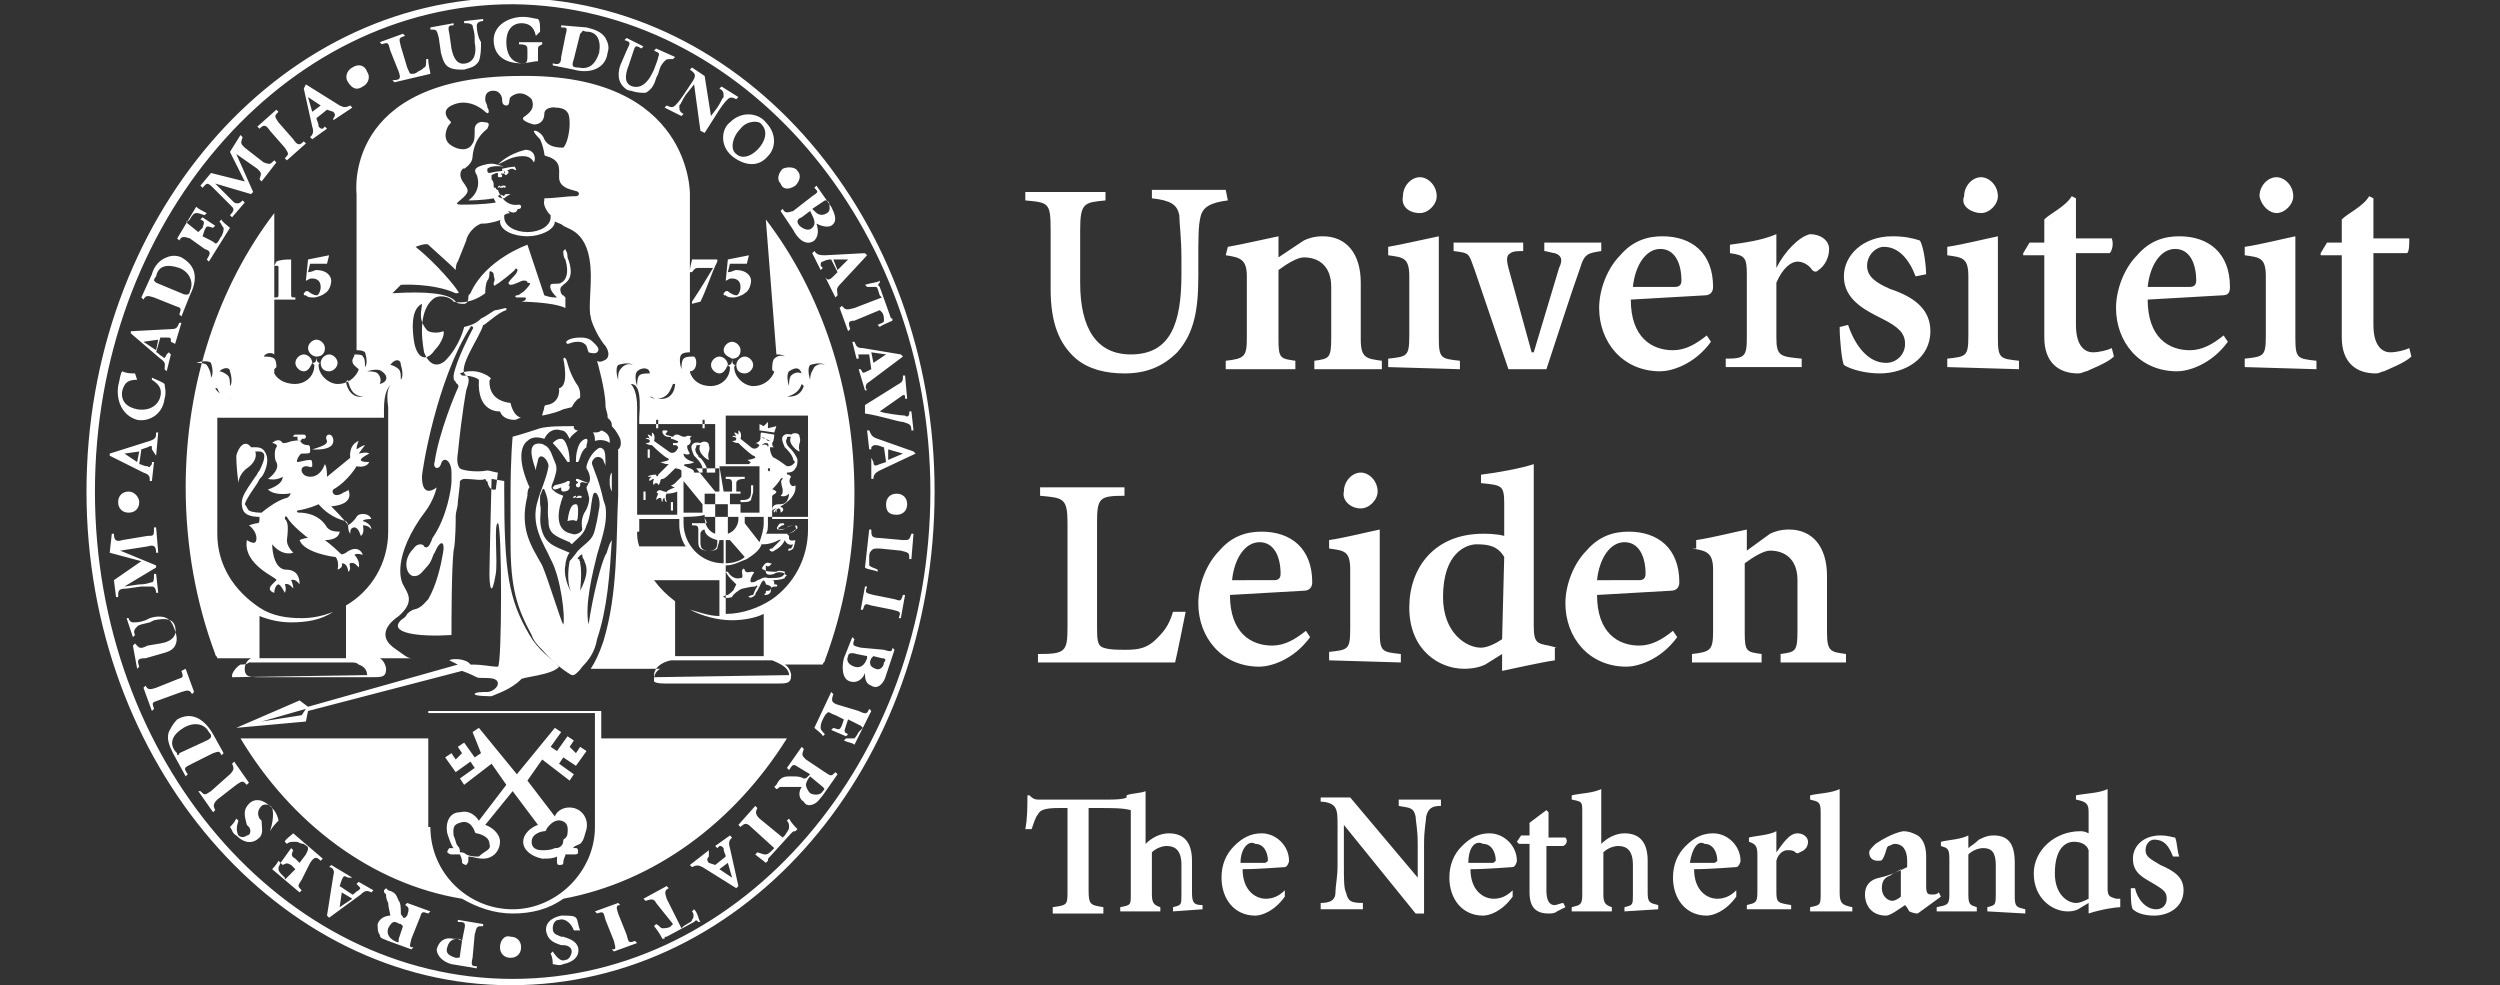<?xml version="1.0" encoding="utf-8"?>
<!-- Generator: Adobe Illustrator 19.1.0, SVG Export Plug-In . SVG Version: 6.00 Build 0)  -->
<svg version="1.1" id="Laag_1" xmlns="http://www.w3.org/2000/svg" xmlns:xlink="http://www.w3.org/1999/xlink" x="0px" y="0px"
	 viewBox="-225.5 217.2 118.5 46.7" style="enable-background:new -225.5 217.2 118.5 46.7;" xml:space="preserve">
<rect x="-225.5" y="217.2" width="118.5" height="46.7" fill="#333333" stroke="none"/>
<style type="text/css">
	.st0{fill:#FFFFFF;}
</style>
<g>
	<path class="st0" d="M-169.9,260.4v-0.2c0.4-0.1,0.4-0.1,0.4-0.6v-1.4c0-0.7-0.3-0.9-0.7-0.9c-0.2,0-0.5,0.1-0.7,0.3v2
		c0,0.4,0.1,0.5,0.4,0.6v0.2h-1.9v-0.2c0.5-0.1,0.5-0.1,0.5-0.6v-4c-0.4-0.1-0.8-0.1-1.6-0.1h-0.4v3.9c0,0.7,0.1,0.7,0.7,0.8v0.3
		h-2.4v-0.3c0.7-0.1,0.7-0.1,0.7-0.8v-3.9h-0.4c-0.7,0-0.9,0.1-1,0.3c-0.1,0.1-0.2,0.4-0.3,0.7h-0.3c0.1-0.5,0.1-1.1,0.1-1.6h0.1
		c0.1,0.1,0.2,0.2,0.4,0.2h3.4c0.7,0,0.8-0.1,0.8-0.1v-0.1c0.2-0.1,0.7-0.1,0.9-0.2v2.5c0.3-0.3,0.7-0.5,1.1-0.5
		c0.7,0,1.1,0.4,1.1,1.3v1.5c0,0.5,0.1,0.6,0.5,0.6v0.2L-169.9,260.4L-169.9,260.4L-169.9,260.4z M-164.6,259.7
		c-0.5,0.7-1.1,0.9-1.4,0.9c-1,0-1.6-0.8-1.6-1.8c0-0.6,0.2-1.1,0.6-1.5c0.4-0.4,0.8-0.6,1.3-0.6c0.7,0,1.3,0.6,1.3,1.3
		c0,0.1-0.1,0.3-0.2,0.3c-0.1,0-1.2,0.1-2,0.1c0,1,0.6,1.4,1.1,1.4c0.3,0,0.6-0.1,0.9-0.4L-164.6,259.7z M-166.7,258.1
		c0.4,0,0.7,0,1.1,0c0.1,0,0.1,0,0.2-0.1c0-0.4-0.2-0.8-0.6-0.8C-166.3,257-166.7,257.4-166.7,258.1z M-157.2,255.4
		c-0.4,0-0.6,0.1-0.7,0.5c0,0.2-0.1,0.6-0.1,1.3v3.3h-0.4l-3.4-4.2l0,0v1.9c0,0.7,0,1.1,0.1,1.3c0.1,0.4,0.2,0.5,0.8,0.5v0.3h-2
		v-0.3c0.4,0,0.7-0.1,0.7-0.5c0-0.3,0.1-0.7,0.1-1.3v-1.8c0-0.5,0-0.7-0.1-0.9c-0.1-0.2-0.4-0.3-0.7-0.3V255h1.4l3.2,3.8l0,0v-1.6
		c0-0.7-0.1-1.1-0.1-1.3c-0.1-0.4-0.2-0.4-0.8-0.5v-0.3h2V255.4z M-153.8,259.7c-0.5,0.7-1.1,0.9-1.4,0.9c-1,0-1.6-0.8-1.6-1.8
		c0-0.6,0.2-1.1,0.6-1.5c0.4-0.4,0.8-0.6,1.3-0.6c0.7,0,1.3,0.6,1.3,1.3c0,0.1-0.1,0.3-0.2,0.3s-1.2,0.1-2,0.1c0,1,0.6,1.4,1.1,1.4
		c0.3,0,0.6-0.1,0.9-0.4L-153.8,259.7z M-155.9,258.1c0.4,0,0.7,0,1.1,0c0.1,0,0.1,0,0.2-0.1c0-0.4-0.2-0.8-0.6-0.8
		C-155.6,257-155.9,257.4-155.9,258.1z M-151.7,260.4c-0.1,0.1-0.3,0.1-0.4,0.1c-0.6,0-0.9-0.3-0.9-1v-2.3h-0.5l-0.1-0.1l0.2-0.3
		h0.4v-0.6l0.8-0.6l0.1,0.1v1.2h0.8c0.1,0.1,0.1,0.3-0.1,0.4h-0.8v2.1c0,0.7,0.3,0.7,0.4,0.7c0.1,0,0.3-0.1,0.4-0.1l0.1,0.2
		L-151.7,260.4z M-148.5,260.4v-0.2c0.4-0.1,0.4-0.1,0.4-0.6v-1.4c0-0.7-0.3-0.9-0.7-0.9c-0.2,0-0.5,0.1-0.7,0.3v2
		c0,0.4,0.1,0.5,0.4,0.6v0.2h-1.9v-0.2c0.4-0.1,0.5-0.1,0.5-0.6v-3.9c0-0.5,0-0.5-0.5-0.6v-0.2c0.4-0.1,1-0.1,1.4-0.3v2.6
		c0.3-0.3,0.7-0.5,1.1-0.5c0.7,0,1.1,0.4,1.1,1.3v1.5c0,0.5,0.1,0.5,0.5,0.6v0.2L-148.5,260.4L-148.5,260.4L-148.5,260.4z
		 M-143.2,259.7c-0.5,0.7-1.1,0.9-1.4,0.9c-1,0-1.6-0.8-1.6-1.8c0-0.6,0.2-1.1,0.6-1.5c0.4-0.4,0.8-0.6,1.3-0.6
		c0.7,0,1.3,0.6,1.3,1.3c0,0.1-0.1,0.3-0.2,0.3s-1.2,0.1-2,0.1c0,1,0.6,1.4,1.1,1.4c0.3,0,0.6-0.1,0.9-0.4L-143.2,259.7z
		 M-145.4,258.1c0.4,0,0.7,0,1.1,0c0.1,0,0.1,0,0.2-0.1c0-0.4-0.2-0.8-0.6-0.8C-145,257-145.3,257.4-145.4,258.1z M-141.3,257.6
		c0.3-0.4,0.6-0.9,1-0.9c0.3,0,0.5,0.2,0.5,0.4s-0.1,0.4-0.4,0.5c-0.1,0.1-0.2,0-0.2,0c-0.1-0.1-0.2-0.1-0.4-0.1
		c-0.1,0-0.4,0.1-0.5,0.5v1.5c0,0.5,0.1,0.5,0.7,0.6v0.2h-2.1v-0.2c0.4-0.1,0.5-0.1,0.5-0.6v-1.8c0-0.4-0.1-0.5-0.4-0.6v-0.2
		c0.4-0.1,0.9-0.1,1.3-0.3L-141.3,257.6L-141.3,257.6z M-139.7,260.4v-0.2c0.5-0.1,0.5-0.1,0.5-0.7v-3.8c0-0.5-0.1-0.5-0.5-0.6v-0.2
		c0.4-0.1,1-0.1,1.4-0.3v4.9c0,0.5,0.1,0.6,0.6,0.7v0.2H-139.7L-139.7,260.4z M-134.6,260.5c-0.2,0-0.4-0.1-0.4-0.1
		s-0.1-0.2-0.2-0.3c-0.3,0.2-0.7,0.5-0.9,0.5c-0.7,0-1-0.5-1-1c0-0.4,0.2-0.7,0.7-0.8c0.5-0.1,1.1-0.4,1.3-0.5V258
		c0-0.5-0.2-0.8-0.6-0.8c-0.1,0-0.2,0.1-0.3,0.1c-0.1,0.1-0.1,0.3-0.2,0.5s-0.1,0.2-0.3,0.2c-0.2,0-0.4-0.1-0.4-0.4
		c0-0.1,0.1-0.2,0.3-0.4c0.3-0.2,0.8-0.5,1.3-0.6c0.3,0,0.5,0.1,0.7,0.2c0.3,0.2,0.4,0.6,0.4,1v1.4c0,0.4,0.1,0.4,0.3,0.4
		c0.1,0,0.2,0,0.3-0.1l0.1,0.2L-134.6,260.5z M-135.4,258.4c-0.1,0.1-0.4,0.2-0.5,0.3c-0.3,0.1-0.4,0.3-0.4,0.6
		c0,0.4,0.3,0.6,0.5,0.6c0.1,0,0.3-0.1,0.4-0.2V258.4L-135.4,258.4z M-131.3,260.4v-0.2c0.4-0.1,0.4-0.1,0.4-0.7v-1.3
		c0-0.6-0.2-0.8-0.6-0.8c-0.2,0-0.5,0.1-0.7,0.3v1.9c0,0.5,0.1,0.5,0.4,0.6v0.2h-1.9v-0.2c0.5-0.1,0.6-0.1,0.6-0.6v-1.7
		c0-0.5-0.1-0.5-0.4-0.6v-0.2c0.4-0.1,0.9-0.1,1.3-0.3v0.6c0.1-0.1,0.3-0.2,0.5-0.4c0.2-0.1,0.4-0.2,0.7-0.2c0.7,0,1,0.4,1,1.3v1.6
		c0,0.5,0.1,0.5,0.5,0.6v0.2L-131.3,260.4L-131.3,260.4z M-125,260.2c-0.2,0-0.9,0.1-1.5,0.3V260l-0.5,0.3c-0.2,0.1-0.4,0.1-0.5,0.1
		c-0.7,0-1.6-0.6-1.6-1.8c0-1.1,1-2,2.2-2c0.1,0,0.2,0,0.4,0.1v-1c0-0.4-0.1-0.5-0.6-0.6v-0.2c0.5-0.1,1.1-0.1,1.5-0.3v4.7
		c0,0.4,0.1,0.4,0.4,0.5h0.2L-125,260.2L-125,260.2z M-126.5,257.5c-0.1-0.3-0.4-0.4-0.7-0.4c-0.3,0-0.9,0.2-0.9,1.5
		c0,1,0.6,1.4,1,1.4c0.2,0,0.4-0.1,0.6-0.2L-126.5,257.5L-126.5,257.5z M-122.5,257.8c-0.2-0.5-0.4-0.8-0.9-0.8
		c-0.2,0-0.4,0.2-0.4,0.5c0,0.3,0.2,0.4,0.7,0.7c0.7,0.3,1.1,0.6,1.1,1.2c0,0.8-0.7,1.2-1.4,1.2c-0.4,0-0.8-0.1-1-0.3
		c-0.1-0.1-0.1-0.7-0.1-1h0.2c0.1,0.5,0.5,1,1,1c0.3,0,0.5-0.2,0.5-0.5s-0.1-0.4-0.6-0.7s-1-0.5-1-1.2c0-0.6,0.5-1.1,1.3-1.1
		c0.4,0,0.6,0.1,0.7,0.1c0.1,0.2,0.1,0.7,0.2,0.9L-122.5,257.8L-122.5,257.8z"/>
	<g>
		<path class="st0" d="M-167.3,226.7c-0.8,0.1-1.2,0.3-1.3,0.8c-0.1,0.4-0.1,1-0.1,2.1v0.7c0,1.6-0.2,2.7-1,3.6
			c-0.7,0.7-1.5,1-2.5,1c-0.9,0-1.7-0.2-2.3-0.7c-0.8-0.7-1.2-1.7-1.2-3.3v-2.8c0-1.3-0.1-1.3-1.2-1.4v-0.4h3.8v0.4
			c-1,0.1-1.2,0.1-1.2,1.4v2.5c0,2.2,0.8,3.4,2.4,3.4c1.9,0,2.4-1.5,2.4-3.8v-0.7c0-1.1-0.1-1.7-0.1-2.1c-0.1-0.5-0.4-0.7-1.3-0.8
			v-0.4h3.5L-167.3,226.7L-167.3,226.7z M-158.2,227.3c0.4,0,0.8-0.4,0.8-0.8c0-0.5-0.4-0.9-0.8-0.9s-0.8,0.4-0.8,0.9
			C-159.1,227-158.7,227.3-158.2,227.3z M-156.3,234.7v-0.4c-0.9-0.1-1-0.1-1-1.1v-4.8c-0.5,0.1-1.8,0.4-2.4,0.5v0.4
			c0.7,0.1,1,0.1,1,1v2.8c0,1-0.1,1-1,1.1v0.4L-156.3,234.7L-156.3,234.7z M-148.1,230.8c0.1-1,0.6-1.8,1.3-1.8c0.7,0,1,0.7,1,1.5
			c0,0.2-0.1,0.3-0.3,0.3H-148.1z M-144.7,231.2c0.2,0,0.4-0.1,0.4-0.4c0-1.6-1-2.4-2.4-2.4c-0.7,0-1.4,0.2-2,0.9
			c-0.6,0.6-1,1.6-1,2.5c0,1.6,1.1,3,2.9,3c0.5,0,1.6-0.3,2.4-1.4l-0.2-0.3c-0.5,0.4-1,0.7-1.6,0.7c-1,0-2-0.6-2-2.4L-144.7,231.2z
			 M-123.7,230.8c0.1-1,0.6-1.8,1.3-1.8c0.7,0,1,0.7,1,1.5c0,0.2-0.1,0.3-0.3,0.3H-123.7z M-120.2,231.2c0.3,0,0.4-0.1,0.4-0.4
			c0-1.6-1-2.4-2.4-2.4c-0.7,0-1.4,0.2-2,0.9c-0.6,0.6-1,1.6-1,2.5c0,1.6,1.1,3,2.9,3c0.5,0,1.6-0.3,2.4-1.4l-0.2-0.3
			c-0.5,0.4-1,0.7-1.6,0.7c-1,0-2-0.6-2-2.4L-120.2,231.2z M-141.3,229.9v-1.6c-0.7,0.3-1.5,0.4-2.2,0.5v0.4c0.7,0.1,0.8,0.2,0.8,1
			v3c0,0.9-0.1,1-1,1v0.4h3.6v-0.4c-1-0.1-1.2-0.1-1.2-1v-2.6c0.3-0.7,0.7-1,1-1c0.2,0,0.5,0.1,0.7,0.4c0.1,0.1,0.2,0.1,0.3,0
			c0.3-0.2,0.5-0.6,0.5-1c0-0.4-0.4-0.7-0.9-0.7C-140.2,228.4-140.9,229.1-141.3,229.9L-141.3,229.9z M-134.2,230.2
			c0-0.3-0.1-1.3-0.3-1.6c-0.3-0.1-0.7-0.2-1.3-0.2c-1.4,0-2.3,0.9-2.3,1.9c0,1.1,1,1.6,1.8,2c0.8,0.4,1.1,0.7,1.1,1.2
			c0,0.5-0.4,0.9-0.9,0.9c-0.9,0-1.5-0.9-1.8-1.8l-0.4,0.1c0,0.6,0.1,1.6,0.2,1.8c0.3,0.2,1,0.4,1.7,0.4c1.2,0,2.4-0.7,2.4-2
			c0-1-0.7-1.6-1.9-2c-0.7-0.3-1.1-0.6-1.1-1.1s0.4-0.9,0.8-0.9c0.7,0,1.2,0.6,1.5,1.4L-134.2,230.2z M-131.6,227.3
			c0.4,0,0.8-0.4,0.8-0.8c0-0.5-0.4-0.9-0.8-0.9c-0.4,0-0.8,0.4-0.8,0.9C-132.6,227-132,227.3-131.6,227.3z M-129.8,234.7v-0.4
			c-0.9-0.1-1-0.1-1-1.1v-4.8c-0.5,0.1-1.7,0.4-2.4,0.5v0.4c0.7,0.1,1,0.1,1,1v2.8c0,1-0.1,1-1,1.1v0.4L-129.8,234.7
			C-129.8,234.6-129.8,234.7-129.8,234.7z M-117.6,227.3c0.4,0,0.8-0.4,0.8-0.8c0-0.5-0.4-0.9-0.8-0.9c-0.4,0-0.8,0.4-0.8,0.9
			C-118.3,227-117.9,227.3-117.6,227.3z M-115.7,234.7v-0.4c-0.9-0.1-1-0.1-1-1.1v-4.8c-0.5,0.1-1.7,0.4-2.4,0.5v0.4
			c0.7,0.1,1,0.1,1,1v2.8c0,1-0.1,1-1,1.1v0.4L-115.7,234.7C-115.7,234.6-115.7,234.7-115.7,234.7z M-114.5,227.6v1.1h-0.7l-0.3,0.5
			v0.1h1v3.9c0,1.2,0.7,1.7,1.6,1.7c0.2,0,0.3-0.1,0.4-0.1c0.2-0.1,1-0.4,1.3-0.7l-0.1-0.4c-0.2,0.1-0.6,0.2-0.9,0.2
			c-0.3,0-0.8-0.2-0.8-1.3v-3.4h1.6c0.1-0.1,0.1-0.4,0.1-0.7h-1.7v-1.9l-0.2-0.1C-113.5,227-114.2,227.3-114.5,227.6z M-128.6,227.6
			v1.1h-0.7l-0.3,0.5v0.1h1v3.9c0,1.2,0.7,1.7,1.6,1.7c0.2,0,0.3-0.1,0.4-0.1c0.2-0.1,1-0.4,1.3-0.7l-0.1-0.4
			c-0.2,0.1-0.6,0.2-0.9,0.2c-0.3,0-0.8-0.2-0.8-1.3v-3.4h1.6c0.1-0.1,0.2-0.4,0.1-0.7h-1.7v-1.9l-0.2-0.1
			C-127.6,227-128.3,227.3-128.6,227.6z M-152.2,234.7c0.7-2.1,1.1-3.4,1.6-4.8c0.2-0.7,0.4-0.7,1-0.8v-0.4h-2.7v0.4
			c0.1,0,0.4,0.1,0.5,0.1c0.3,0.1,0.4,0.3,0.2,0.7l-1.2,4h-0.1l0,0l-1.1-4c-0.1-0.4-0.1-0.6,0.1-0.7c0.1-0.1,0.4-0.1,0.6-0.1v-0.4
			h-3.3v0.4c0.8,0.1,0.7,0.1,1,0.9l1.6,4.7H-152.2z M-167.4,229.3c0.7,0.1,1,0.2,1,1v2.9c0,0.9-0.1,1-1,1.1v0.4h3.3v-0.4
			c-0.7-0.1-0.8-0.1-0.8-1v-3.3c0.4-0.3,0.9-0.6,1.2-0.6c0.7,0,1.3,0.4,1.3,1.4v2.4c0,1-0.1,1-0.8,1.1v0.4h3.2v-0.4
			c-0.7-0.1-1-0.1-1-1v-2.7c0-1.4-0.7-2.2-1.8-2.2c-0.4,0-0.7,0.1-0.9,0.2l-1.2,0.8v-1c-0.5,0.1-1.8,0.4-2.4,0.5L-167.4,229.3
			L-167.4,229.3z M-161,241.3c0.4,0,0.8-0.4,0.8-0.8c0-0.5-0.4-0.9-0.8-0.9c-0.4,0-0.8,0.4-0.8,0.9
			C-161.9,240.9-161.5,241.3-161,241.3z M-159.1,248.6v-0.4c-0.9-0.1-1-0.1-1-1.1v-4.8c-0.5,0.1-1.7,0.4-2.4,0.5v0.4
			c0.7,0.1,1,0.1,1,1v2.8c0,1-0.1,1-1,1.1v0.4L-159.1,248.6L-159.1,248.6z M-167.1,244.7c0.1-1,0.6-1.8,1.3-1.8c0.7,0,1,0.7,1,1.5
			c0,0.2-0.1,0.3-0.3,0.3H-167.1z M-163.7,245.2c0.2,0,0.4-0.1,0.4-0.4c0-1.6-1-2.4-2.4-2.4c-0.7,0-1.4,0.2-2,0.9
			c-0.6,0.6-1,1.6-1,2.5c0,1.6,1.1,3,2.9,3c0.5,0,1.6-0.3,2.4-1.4l-0.2-0.3c-0.5,0.4-1,0.7-1.6,0.7c-1,0-2-0.6-2-2.4L-163.7,245.2z
			 M-149.8,244.7c0.1-1,0.6-1.8,1.3-1.8c0.7,0,1,0.7,1,1.5c0,0.2-0.1,0.3-0.3,0.3H-149.8z M-146.3,245.2c0.2,0,0.4-0.1,0.4-0.4
			c0-1.6-1-2.4-2.4-2.4c-0.7,0-1.4,0.2-2,0.9c-0.6,0.6-1,1.6-1,2.5c0,1.6,1.1,3,2.9,3c0.5,0,1.6-0.3,2.4-1.4l-0.2-0.3
			c-0.5,0.4-1,0.7-1.6,0.7c-1,0-2-0.6-2-2.4L-146.3,245.2z M-169.9,246.2c-0.2,0.7-0.5,1-0.8,1.3c-0.4,0.4-0.8,0.5-1.4,0.5
			c-0.5,0-0.8,0-1.1-0.1c-0.3-0.1-0.3-0.4-0.3-1.1V242c0-1.2,0.1-1.3,1.3-1.3v-0.4h-4v0.4c1.1,0.1,1.3,0.1,1.3,1.3v4.9
			c0,1.2-0.1,1.3-1.4,1.3v0.4h6.5c0.1-0.4,0.4-1.9,0.5-2.4L-169.9,246.2z M-154.3,247.5c-0.3,0.2-0.7,0.4-1,0.4
			c-0.7,0-1.8-0.7-1.8-2.4c0-2.1,1.1-2.5,1.6-2.5c0.6,0,1,0.1,1.3,0.6L-154.3,247.5L-154.3,247.5z M-151.7,247.9l-0.4-0.1
			c-0.5-0.1-0.7-0.1-0.7-0.9v-7.7c-0.6,0.2-1.7,0.4-2.5,0.5v0.4c1,0.1,1.1,0.1,1.1,1v1.5c-0.4-0.1-0.8-0.1-1-0.1
			c-2.3,0-3.5,1.6-3.5,3.5c0,2,1.4,2.9,2.6,2.9c0.1,0,0.6,0,1-0.2l0.8-0.5v0.8c0.5-0.1,1.8-0.4,2.5-0.5V247.9z M-145.3,243.2
			c0.7,0.1,1,0.2,1,1v2.9c0,0.9-0.1,1-1,1.1v0.4h3.3v-0.4c-0.7-0.1-0.8-0.1-0.8-1v-3.3c0.4-0.3,0.9-0.6,1.2-0.6
			c0.7,0,1.3,0.4,1.3,1.4v2.4c0,1-0.1,1-0.8,1.1v0.4h3.1v-0.4c-0.7-0.1-0.9-0.1-0.9-1v-2.7c0-1.4-0.7-2.2-1.8-2.2
			c-0.4,0-0.7,0.1-0.9,0.2l-1.1,0.8v-1c-0.5,0.1-1.7,0.4-2.4,0.5V243.2z"/>
		<g>
			<path class="st0" d="M-212.4,229.6c0.2-0.1,0.5-0.1,0.7-0.1v1.6c0,0.2,0,0.2,0.2,0.2v0.1h-1v-0.1c0.2,0,0.2,0,0.2-0.2v-1.2
				c0-0.1,0-0.1-0.1-0.1h-0.1L-212.4,229.6L-212.4,229.6z M-192.7,229.5c0,0.1-0.1,0.3-0.1,0.6h0.1c0.1-0.1,0.1-0.2,0.3-0.2h0.7
				c-0.3,0.5-0.6,1-1,1.6v0.1l0.4-0.1c0.3-0.6,0.5-1.3,0.8-1.9v-0.1L-192.7,229.5L-192.7,229.5L-192.7,229.5z M-191,229.5l-0.1,1
				c0.1,0,0.1-0.1,0.3-0.1c0.2,0,0.4,0.1,0.4,0.4c0,0.2-0.1,0.4-0.2,0.4c-0.1,0-0.3-0.1-0.4-0.2c0,0-0.1,0-0.1,0
				c-0.1,0.1-0.1,0.1-0.1,0.1c0,0.1,0,0.1,0.1,0.1c0.1,0.1,0.2,0.1,0.4,0.1c0.1,0,0.4-0.1,0.5-0.2c0.2-0.1,0.3-0.4,0.3-0.6
				c0-0.2-0.2-0.5-0.7-0.5c-0.1,0-0.2,0.1-0.4,0.1l0.1-0.4h0.8l0.1-0.4L-191,229.5L-191,229.5L-191,229.5z M-210.9,229.5l-0.1,1
				c0.1,0,0.1-0.1,0.3-0.1c0.2,0,0.4,0.1,0.4,0.4c0,0.2-0.1,0.4-0.2,0.4c-0.1,0-0.3-0.1-0.4-0.2c0,0-0.1,0-0.1,0
				c-0.1,0.1-0.1,0.1-0.1,0.1c0,0.1,0,0.1,0.1,0.1c0.1,0.1,0.2,0.1,0.4,0.1c0.1,0,0.4-0.1,0.5-0.2c0.2-0.1,0.3-0.4,0.3-0.6
				c0-0.2-0.2-0.5-0.7-0.5c-0.1,0-0.2,0.1-0.4,0.1l0.1-0.4h0.8l0.1-0.4L-210.9,229.5L-210.9,229.5L-210.9,229.5z M-181.4,240.5
				c0,12.7-8.9,23.1-19.8,23.1c-10.9,0-19.8-10.4-19.8-23.1s8.9-23.1,19.8-23.1C-190.3,217.5-181.4,227.9-181.4,240.5z
				 M-181.2,240.5c0-12.9-9-23.4-20.1-23.4c-11.1,0-20.1,10.5-20.1,23.4s9.1,23.4,20.1,23.4C-190.1,263.9-181.2,253.5-181.2,240.5z
				 M-201.9,226.5c0.1,0.1,0.2,0.1,0.3,0.1c0.1-0.1,0.3-0.2,0.3-0.2c-0.1,0-0.1,0-0.2,0c-0.1,0-0.1,0.1-0.1,0.1
				C-201.8,226.4-201.8,226.4-201.9,226.5 M-201.8,226c-0.1,0-0.1,0.1-0.1,0.1c0.1,0,0.1-0.1,0.1,0c0,0,0.1,0,0.1,0
				c0.1,0,0.1-0.1,0.1,0c0.1,0,0.1-0.1,0-0.1s-0.1,0-0.1,0c-0.1,0.1-0.1,0-0.1,0C-201.8,226-201.8,226-201.8,226 M-201.6,225.4
				L-201.6,225.4L-201.6,225.4L-201.6,225.4z M-201.1,225.1c-0.2,0-0.6,0.1-0.6,0.1v0.1h0.1l0,0c0,0,0,0,0,0.1s0.1,0.1,0.1,0.1
				s0.1-0.1,0.1-0.1c0-0.1,0-0.1-0.1-0.1c0.1,0,0.1-0.1,0.3-0.1C-201,225.3-201,225.3-201.1,225.1C-201,225.1-201,225.1-201.1,225.1
				 M-201.9,225c0.4-0.2,0.7-0.4,1.2-0.4c0.4,0,0.5,0.3,0.5,0.3c0.1-0.1,0.1-0.6-0.4-0.6C-201.4,224.5-201.8,224.9-201.9,225
				 M-201.3,236.3c-0.9-0.1-1-0.7-1-1c0-0.2,0.2-0.1-0.1-0.3c-0.7-0.4-1.3-0.1-1.3-0.1l0.1,0.1c0.6,0,0.8,0.2,0.8,0.2
				c-0.1,1.6,1,1.5,1,1.5c0.1,0.3,0.4,0.4,0.7,0.4c0.1,0,0.2-0.1,0.3-0.1C-201.2,236.9-201.3,236.3-201.3,236.3 M-198.8,236.6
				l0.4-0.1c0.1-0.2,0.2-0.3,0.3-0.4c0.1,0,0.1-0.1,0.1-0.1c0-0.2,0-0.3-0.1-0.5c-0.5-0.7-0.5-1.3-0.6-1.3c0-0.1-0.1,0-0.1,0
				s0.3,1.3-0.2,1.4c0,0,0.1,0.7-0.6,0.8c-0.1,0-0.1,0.1-0.1,0.1c0,0.1-0.1,0.3-0.1,0.4C-199.3,236.8-199,236.7-198.8,236.6
				C-198.8,236.7-198.8,236.7-198.8,236.6 M-198.6,233.5c0.1,0,0.2-0.1,0.5-0.1c0.3,0,0.4,0.2,0.4,0.2l0.1,0.3c0,0,0.3,0.1,0.4,0
				s0.1-0.2-0.1-0.4c-0.2-0.2-0.3-0.3-0.7-0.3C-198.5,233.2-198.8,233.4-198.6,233.5L-198.6,233.5 M-205.5,231.6
				c-0.4,0.2-0.5,0.8-0.4,1.6c0.1,1,0.6,1.2,1,0.6c0.4-0.4,0.5-0.9,0.4-0.9c-0.2,0.1-0.7,0.1-0.8-0.1
				C-205.7,232.3-205.5,231.9-205.5,231.6L-205.5,231.6 M-199,248.8c-0.4-0.4-1-0.8-1.4-1.5c-1-1.7-1.2-3-1.2-6.9c0-0.1,0-0.3,0-0.4
				l-0.6-0.1c0,0-0.1,4-0.1,4.5c0,0.6,0.1,1.2,0.3,0c0.1-0.6-0.1-2.4,0.1-2.4c0.2,0,0.2,6.8,0,6.8c-0.4,0-0.6-0.1-1.3-0.1
				c-0.2-0.3-0.9-0.3-1-0.2c0,0,0.2,0.1,0.4,0.2l-7.1,2l-0.4-0.3l-3,1.3l3.3-0.3l0.1-0.5l7.3-1.9c0.3,0.1,0.7,0.3,0.7,0.3
				c0.1,0.1,1-0.1,1,0.3c0,0.2-0.3,0.4-0.5,0.4s-0.6,0-0.6,0.1s0.7,0.1,0.8,0.1c0.2-0.1,0.9-0.3,1.4-0.8
				C-200.8,249.3-199.3,249.2-199,248.8C-199,248.9-199,248.9-199,248.8 M-211.2,251.1l-1.9,0.3l2.1-0.6L-211.2,251.1z
				 M-210.7,238.5c0,0,1,0.1,1-0.4c0-0.2-0.1-0.3-0.2-0.3c-0.1,0-0.2,0.1-0.1,0.3C-210,238.2-210,238.3-210.7,238.5 M-211.4,238
				c0,0.1,0.1,0.1,0.1,0.1c0.1,0,0.1-0.1,0.1-0.1V238h0.1c0,0,0.1,0,0.1-0.1c0,0,0-0.1-0.1-0.1h-0.4c0,0-0.1,0-0.1,0.1
				c0,0,0,0,0.1,0h0.1C-211.4,238-211.4,238-211.4,238 M-208.6,241.7c0.1-0.2,0.6-0.2,0.7,0.1c0,0-0.4,0-0.4,0.1
				c0,0,0.4,0.1,0.4,0.4c0,0-0.1-0.2-0.4-0.2c0,0,0.1,0.4-0.1,0.5c0,0-0.1-0.4-0.3-0.4s-0.2,0.2-0.2,0.3c0,0-0.1-0.1-0.1-0.4
				c0-0.1-0.1-0.2-0.1-0.2s-0.7-0.1-1.3-0.8c0,0-0.4,0.2-1,0.3c0,0-0.1,0.1,0.1,0.1c0.1,0,0.9,0,1.3,0.7c0.1,0.1,0.2,0.2,0.6,0.2
				c0,0,0,0.4-0.7,0.4c0,0,0.4,0.3,0.7,0.6c0.1,0.1,0.1,0.1,0.3,0c0.1-0.1,0.6-0.4,0.8,0.1c0,0-0.3-0.1-0.4,0c0,0,0.3,0.3,0.2,0.6
				c0,0-0.2-0.3-0.4-0.2c-0.1,0,0.1,0.3-0.1,0.4c0,0,0-0.4-0.3-0.4c0,0,0.1,0.2-0.2,0.3c0,0,0.1-0.4-0.1-0.6c-0.1,0-1.5-0.2-1.7-0.8
				c0,0,0.2-0.1,0.4-0.1c0,0-0.8-0.6-1-1c0,0-0.1-0.1-0.1,0.1c0.1,0.1,0.2,0.2,0.1,1c0,0.2,0.1,0.4,0.3,0.6c0,0-0.5,0.2-1-0.4
				c0,0,0,1.1,0.6,1.2c0.2,0,0.7,0,0.7,0.7c0,0-0.2-0.3-0.4-0.2c0,0,0.1,0.2,0.1,0.4c0,0-0.2-0.3-0.4-0.2c0,0,0.1,0.2,0,0.4
				c0,0-0.2-0.4-0.3-0.4c-0.1,0-0.2,0.2-0.2,0.4c0,0-0.4-0.1-0.1-0.4c0.1-0.1,0.1-0.1,0.2-0.2s-1.6-0.7-1.4-1.9c0,0,0.3,0.2,0.4,0.1
				s0.1-0.5-0.3-0.8c0,0,0.3-0.1,0.4-0.1c0.1,0,0.1-0.1,0.1-0.3c-0.1,0-0.5,0-0.7-0.2c-0.1-0.1-0.2-0.4-0.1-0.7
				c0.1-0.3,0.4-0.7,0.6-1c0.1-0.1,0.1-0.2,0.2-0.3c0.1-0.2,0.3-0.6,0.2-0.8c-0.1-0.1-0.1-0.1-0.3-0.1c-0.1,0-0.1,0-0.1,0
				c0.1,0.3-0.1,0.6-0.4,0.8c-0.4,0.3-0.4,0.7-0.4,0.7s-0.1-0.7-0.1-1.3c0.1-0.4,0.4-0.8,0.7-0.4c0,0,0.1,0,0.2,0
				c0.3,0,0.4,0.1,0.5,0.3c0.2,0.4-0.1,1-0.2,1.1s-0.1,0.1-0.2,0.3c-0.2,0.3-0.5,0.7-0.6,1c0.1,0.1,0.1,0.2,0.2,0.3
				c0.2,0.1,0.5,0.1,0.6,0.1c0,0,0.7-0.6,1.2-0.7c0.2-0.1,0.2-0.3,0.1-0.2c-0.1,0-0.7,0.1-1-0.2c0,0,0.7-0.2,0.7-0.6
				c0,0-0.3,0.2-0.7,0.1c0,0,0.6-0.4,0.4-0.8c-0.1-0.1-0.1-0.6,0-0.7c0.1-0.1-0.1-0.2-0.2-0.2c0,0,0.3-0.3,0.5,0h0.1
				c0.1,0,0.3-0.1,0.4-0.1s0.3-0.1,0.4,0.1c0,0,0.1,0.1,0.3,0.1c0.1,0,0.1,0.1,0.1,0.3c0,0.1-0.1,0.1-0.4,0.1
				c-0.1,0-0.3,0.4-0.2,0.4s0.4-0.1,0.6-0.1c0.1,0,0.1,0.1,0.1,0.3c-0.1,0.1-0.1,0-0.3,0s-0.3,0.2-0.1,0.4c0.1,0.1,0.7,0.3,1-0.5
				c0,0,0.1,0.1,0.1,0.6l1.1-0.9c0,0-0.1-0.6,0.4-0.8c0,0-0.1,0.2-0.1,0.4c0,0,0.3-0.2,0.4-0.2c0,0-0.3,0.4-0.3,0.4
				c0,0,0.4-0.1,0.5,0c0,0-0.4,0.2-0.4,0.3c0,0.1,0.3,0.1,0.4,0.1c0,0-0.1,0.3-0.6,0.2c0,0-0.4,0.7-1.1,1.1c-0.1,0.1,0,0.4,0.4,0.2
				c0.1-0.1,0.3-0.1,0.3-0.2c0,0,0.4,0.7-0.8,0.8c0,0,0.7,0.7,0.8,0.9C-208.7,241.9-208.6,241.7-208.6,241.7 M-189,245.1
				c0,0.1,0,0.1-0.1,0.1s-0.1,0-0.1,0.1c-0.1,0.1-0.1,0.1,0,0.1C-189,245.4-188.9,245.2-189,245.1c0.1-0.1,0.2-0.1,0.3-0.1
				c0.1,0,0-0.1,0-0.1h-0.1c0-0.1,0-0.2-0.1-0.2c0.1,0,0.4,0,0.6-0.1c0-0.1,0.1-0.1,0.1-0.1l-0.1-0.1c-0.1-0.1-0.4-0.1-0.5,0
				c-0.3,0.1-0.4,0-0.4-0.1V244c0.1,0.1,0.2,0,0.2,0c0.1-0.1,0.1-0.1,0-0.1c-0.2-0.1-0.3,0.1-0.3,0.1c-0.1,0.1-0.1,0.2,0,0.2
				c0.1,0.1,0.4,0.1,0.6,0.1c0.1-0.1,0.4,0,0.4,0c0,0,0,0.1,0,0.1l-0.1,0.1c-0.1,0.1-0.4,0.1-0.7,0.1c-0.2-0.1-0.4,0.1-0.5,0.1
				c-0.1,0.1-0.2,0.1-0.3,0.1c-0.1-0.1,0.1-0.4,0.1-0.4c0.1-0.1,0-0.1-0.1-0.1c-0.3,0.1-0.3-0.1-0.3-0.1c-0.1-0.1-0.1,0-0.1,0
				c-0.1,0.1,0.1,0.4-0.1,0.4c-0.4,0.1-0.6-0.3-0.6-0.3h-0.1c0.1,0.2,0.2,0.3,0.3,0.4c0.1,0.1,0.1,0.1,0.1,0.1l0.1,0.1l-0.1,0.2
				c0,0.1-0.3,0.3-0.3,0.3c-0.1,0-0.3,0.1-0.2,0.1c0.1,0.1,0.4,0,0.4,0c0-0.1,0.4-0.4,0.5-0.4c0,0,0.4-0.1,0.6-0.1
				c0.1-0.1,0.1,0,0.1,0c-0.1,0.1-0.2,0.4-0.2,0.4c-0.1,0-0.3,0.1-0.2,0.1c0.1,0.1,0.3-0.1,0.3-0.1c0-0.1,0.1-0.2,0.1-0.2l0.2-0.4
				l0.1-0.1c0,0,0.1,0.1,0.1,0.2C-188.8,245-189,245.1-189,245.1 M-188.8,237.7l0.1-0.3l-0.4,0.1v-0.3l-0.2,0.2l-0.2-0.1v0.3
				L-188.8,237.7z M-193.6,237.9c-0.4-0.1-0.4-0.1-0.3-0.2s0-0.1-0.1-0.1s-0.1,0-0.1,0.1C-194,238-193.6,237.9-193.6,237.9
				 M-194.3,237.1h-0.1v0.4h0.1V237.1z M-192.1,237.1h-0.1v0.4h0.1V237.1z M-194.7,238.5h-0.1v0.4h0.1V238.5z M-194.9,240.5h-0.1
				v0.4h0.1V240.5z M-193.6,241h-0.1v0.4h0.1V241z M-198.1,241.4c0-0.1,0-0.3-0.1-0.3c-0.1,0-0.3,0-0.4,0.8c0,0,0.3-0.1,0.4,0
				C-198.1,241.9-198.1,241.6-198.1,241.4 M-197.7,238c-0.1,0-0.3,0.1-0.4,0.4c-0.1,0.3-0.1,0.5-0.1,0.7c0.1,0,0.1,0,0.1,0
				c0.1-0.1,0.1-0.5,0.4-0.7c0,0,0,0,0-0.1C-197.6,238-197.7,238-197.7,238 M-198.6,239.1c0,0,0.1,0,0.1,0c0-0.1,0-0.4-0.1-0.7
				c-0.1-0.3-0.2-0.4-0.3-0.4c-0.1,0-0.2,0-0.4,0.2C-199,238.5-198.8,238.8-198.6,239.1C-198.8,239.1-198.6,239.1-198.6,239.1
				 M-196.5,240.5c0-0.3,0-0.6,0-0.9c-0.1,0.1-0.1,0.3-0.1,0.4C-196.6,240.2-196.6,240.3-196.5,240.5 M-198.1,243.7
				C-198,243.7-198,243.8-198.1,243.7c0.1,0.1,0.1,0.1,0.1,0.2c0.1,0.4,0,1.3,0,1.3c0.3-0.6,0.4-1,0.2-1.4c0-0.1-0.1-0.1-0.1-0.3
				C-197.9,243.4-198.2,243.7-198.1,243.7 M-197.6,240.1c0.1-0.1,0.1-0.4-0.1-0.7v-0.1c0,0,0.1-0.5,0.5-0.8c0.1-0.1,0.2-0.1,0.3,0
				c0.1,0.1,0.1,0.4,0.1,0.8c0-0.1-0.1-0.2-0.1-0.3c-0.1-0.1-0.2-0.2-0.4-0.1c-0.1,0.1-0.2,0.2-0.1,0.4c0.1,0.3,0.3,0.7,0.5,1.6
				l0.1,0.3c0.1,0.7-0.1,1.3-0.4,2.3c-0.2,0.8-0.6,2.4-0.4,3.3c0.2-1.4,0.6-2.9,0.8-3.3c0.1-0.1,0.1-0.4,0.3-0.7
				c-0.1,1.6-0.2,3.2-0.7,4.7c-0.1,0.6-0.4,1-0.7,1.3c-0.2,0.3-0.4,0.4-0.4,0.4l0,0l0,0c0,0,0,0-0.1,0l0,0c-0.2-0.1-0.8-0.5-1.4-1.2
				c-0.2-0.2-0.4-0.4-0.5-0.7c-0.7-1.3-1-2.2-1-4.4c0-0.4,0-1,0-1.6c0-0.2,0-0.4,0-0.6c0-1.9,0.1-2.8,0.1-2.8s0.4-0.1,1.3-0.4
				c0.4-0.1,1-0.1,1.6-0.1c0,0,0,0.1,0,0.1c0.1,0.1,0.1,0.1,0.2,0.1c-0.1,0.1-0.3,0.2-0.4,0.4c-0.1-0.2-0.2-0.4-0.4-0.4
				c-0.3-0.1-0.6,0-0.8,0.4c-0.3-0.1-0.6-0.1-0.8,0.1c-0.4,0.3-0.4,1.1,0.1,2.2c-0.1,0.1-0.1,0.3-0.1,0.4c-0.4,1.6,0.2,2.4,0.7,3.3
				c0.3,0.7,0.9,2.7,1,2.8c0.1-0.3-0.1-2.2-0.6-3.1c-0.3-0.7-1-1.6-0.6-2.8c0.1-0.4,0.4-1,0.5-1.6c0-0.3-0.4-0.7-0.5-0.3
				c0,0.1-0.1,0.3-0.1,0.5c-0.2-0.6-0.3-1-0.1-1.2c0.1-0.1,0.4-0.1,0.5,0c0.3,0.1,0.4,0.6,0.5,0.8l0,0c0.1,0.2,0.1,0.4,0,0.7
				c-0.1,0.4-0.3,0.5,0,0.7c0.1,0.1,0.4,0.2,0.4,0.2s-0.7,1.6,0.4,1.8c0.2,0.1,0.5-0.1,0.5-0.2c0-0.1-0.1-0.4,0.1-0.8
				c0.1-0.1,0.3-0.6,0.2-0.8c0-0.1-0.1-0.3-0.1-0.4 M-198.5,243.8c0.1-0.1,0.4-0.5,0.4-0.5c0.4-0.4,0.7-0.5,0.8-1
				c0.1-0.4,0.1-0.4,0.2-1c0.1-0.5-0.2-1-0.3-0.6c-0.1,0.4-0.1,1-0.3,1.4c-0.1,0.4-0.4,0.6-0.6,0.8c-0.1,0.1-0.1,0.1-0.1,0.1
				l-0.1-0.1c-0.7-0.3-1-0.4-1-1c-0.1-0.7,0.1-0.8-0.2-1.5c-0.1-0.1-0.1,0.1-0.2,0.3c0,0.1,0,0.2,0,0.4c0.1,0.4-0.1,0.7,0.1,1.3
				c0.2,0.6,0.6,0.7,1.3,1c-0.1,0.1-0.2,0.4-0.2,0.6c-0.1,0.4,0.1,1,0.3,1.3C-198.6,245-198.6,244.3-198.5,243.8 M-196.6,238.2
				C-196.6,238.2-196.6,238.2-196.6,238.2c0,0,0-0.1,0-0.1c0-0.2-0.1-0.4-0.4-0.5c-0.1,0.1-0.2,0.1-0.4,0.1c0.1,0.1,0.1,0.3,0.1,0.4
				C-197,238-196.7,238.1-196.6,238.2 M-198.5,240.3c0-0.1,0-0.1-0.1-0.1c0.1,0,0.1-0.1,0.1-0.1V240h-0.1c-0.1,0.1-0.6,0.2-0.6,0.2
				l-0.1,0.1c0,0,0,0.1,0.1,0.1c0,0,0.1,0,0.3-0.1v0.1c0,0.1,0.1,0.1,0.1,0.1C-198.6,240.5-198.5,240.4-198.5,240.3 M-197.6,240.1
				c-0.3-0.1-0.5-0.2-0.5-0.2h-0.1v0.1c0,0,0.1,0,0.1,0.1c-0.1,0-0.1,0.1-0.1,0.1c0,0.1,0.1,0.1,0.1,0.1c0.1,0,0.1-0.1,0.1-0.1
				c0-0.1,0-0.1,0-0.1C-197.9,240-197.8,240.1-197.6,240.1 M-198.2,241.1c-0.1,0-0.3,0-0.4,0.8c0,0,0.3-0.1,0.4,0c0,0,0-0.4,0.1-0.5
				C-198.1,241.3-198.1,241.1-198.2,241.1 M-198.2,240.7C-198.3,240.7-198.2,240.7-198.2,240.7c-0.1,0-0.2,0.1-0.1,0.1
				s0.1-0.1,0.1,0c0,0,0.1,0,0.1,0c0.1,0,0.1,0,0.1,0c0.1,0,0.1-0.1,0-0.1c-0.1,0-0.1,0-0.1,0C-198.2,240.8-198.2,240.8-198.2,240.7
				 M-208.8,248.5L-208.8,248.5L-208.8,248.5L-208.8,248.5 M-213.8,248.5L-213.8,248.5C-213.7,248.5-213.7,248.5-213.8,248.5
				C-213.7,248.5-213.8,248.5-213.8,248.5 M-205.1,256.4c0,2.2,1.8,3.9,3.9,3.9s3.9-1.8,3.9-3.9V251h-7.9V256.4 M-188.2,252.2
				c-2.5,4-6.3,6.8-10.6,7.6c-0.7,0.5-1.5,0.7-2.4,0.7c-0.9,0-1.7-0.3-2.4-0.7c-4.3-0.7-8.1-3.6-10.5-7.6h8.9V251v-0.1h0.1h8h0.1
				v0.1v1.2H-188.2 M-198.6,256.7c0-0.1,0.1-0.5-0.3-0.6c-0.4-0.1-0.7,0.4-0.7,0.4c0,0.1-0.1,0.1-0.1,0.1c-0.1,0-0.6,0.1-0.6,0.5
				c0,0.4,0.4,0.4,0.5,0.4c0.2,0,0.4,0,0.6-0.1c0.1,0,0.2,0,0.3-0.1c0.1-0.1,0.1-0.2,0.1-0.3C-198.8,257-198.6,256.9-198.6,256.7
				 M-198.2,257.4c0.1,0,0.1,0.1,0.1,0.2c0,0.1-0.1,0.1-0.2,0.1c-0.1,0-0.2,0-0.4,0c0,0.1-0.1,0.2-0.1,0.4c0,0.1-0.1,0.1-0.2,0.1
				c-0.1,0-0.1-0.1-0.1-0.2c0-0.1,0-0.1,0-0.2l0,0c-0.2,0.1-0.4,0.1-0.7,0.1c-0.5-0.1-0.9-0.4-0.9-0.8s0.4-0.7,0.7-0.8l-1.2-1.6
				l-1.3,1.6c0.3,0.1,0.7,0.4,0.7,0.8s-0.3,0.8-0.8,0.8c-0.3,0-0.5-0.1-0.7-0.1l0,0c0,0.1,0,0.1,0,0.2s-0.1,0.2-0.1,0.2
				c-0.1,0-0.2-0.1-0.2-0.1c0-0.1,0-0.2-0.1-0.4c-0.1,0-0.2,0-0.4,0c-0.1,0-0.2-0.1-0.2-0.1c0-0.1,0.1-0.2,0.1-0.2
				c0.1,0,0.1,0,0.2,0l0,0c-0.1-0.1-0.2-0.4-0.3-0.7c-0.1-0.5,0.1-1,0.6-1c0.4-0.1,0.7,0.1,0.9,0.4l1.3-1.7l-0.7-1l0,0l-1.3,1
				l-0.2-0.3l0.7-0.5l-0.2-0.3l-0.7,0.5l-0.5-0.7l0.3-0.2l0.2,0.3l0.3-0.3l-0.2-0.3l0.3-0.2l0.5,0.7l0.3-0.2l-0.4-1l0.3-0.2l1.8,2.2
				l1.8-2.2l0.3,0.2l-0.5,0.7l0.3,0.2l0.5-0.7l0.3,0.2l-0.2,0.3l0.3,0.3l0.2-0.3l0.3,0.2l-0.5,0.7l-0.6-0.4l-0.2,0.3l0.7,0.5
				l-0.2,0.3l-1.3-1l0,0l-0.7,1l1.3,1.7c0.1-0.3,0.5-0.5,0.9-0.4c0.4,0.1,0.7,0.5,0.6,1c-0.1,0.3-0.1,0.5-0.3,0.7l0,0
				C-198.5,257.4-198.3,257.4-198.2,257.4 M-202.3,257.2c0-0.4-0.6-0.5-0.6-0.5c-0.1,0-0.1-0.1-0.1-0.1c0,0-0.2-0.6-0.7-0.4
				c-0.4,0.1-0.3,0.4-0.3,0.6c0.1,0.2,0.1,0.4,0.2,0.5c0.1,0.1,0.1,0.2,0.1,0.3c0.1,0,0.2,0,0.3,0.1c0.2,0.1,0.4,0.1,0.6,0.1
				C-202.5,257.5-202.2,257.5-202.3,257.2 M-203.6,261.8c-0.1-0.1-0.1-0.1-0.2-0.1c-0.1,0-0.4,0-0.5,0.4c-0.1,0.3,0.1,0.4,0.4,0.5
				c0.2,0,0.2,0,0.2-0.1L-203.6,261.8z M-203.5,261.3c0.1-0.4,0-0.4-0.3-0.4v-0.1l1.2,0.2v0.1c-0.3,0-0.3,0-0.4,0.4l-0.1,1.1
				c-0.1,0.4,0,0.4,0.2,0.4v0.1l-1.2-0.2c-0.4-0.1-0.7-0.4-0.7-0.7c0.1-0.4,0.4-0.6,0.8-0.5c0.1,0,0.1,0,0.2,0l0.2,0.1L-203.5,261.3
				L-203.5,261.3z M-206.4,261.1l-0.1-0.1c-0.1,0-0.2-0.1-0.3-0.1c-0.1,0-0.2,0.1-0.3,0.3c-0.1,0.3,0.1,0.5,0.3,0.6
				c0.2,0.1,0.2,0.1,0.2-0.1L-206.4,261.1z M-206.2,260.6c0.1-0.3,0.1-0.4-0.1-0.5l0.1-0.1l1.1,0.4l-0.1,0.1
				c-0.3-0.1-0.3-0.1-0.4,0.2l-0.4,1c-0.1,0.4-0.1,0.4,0.1,0.4l-0.1,0.1l-1.1-0.4c-0.2-0.1-0.4-0.1-0.4-0.3
				c-0.1-0.1-0.1-0.3-0.1-0.5c0.1-0.3,0.4-0.4,0.6-0.4c0-0.1-0.1-0.4-0.1-0.6c-0.1-0.2-0.1-0.3-0.1-0.4c-0.1-0.1-0.1-0.1-0.1-0.2
				l0.1-0.1l0.1,0.1c0.4,0.1,0.4,0.3,0.5,0.5c0.1,0.1,0.1,0.4,0.1,0.6c0,0.1,0.1,0.1,0.1,0.2h0.1L-206.2,260.6z M-208.8,259.8
				l-0.5-0.3l-0.1,0.7l0,0L-208.8,259.8z M-209,258.8L-209,258.8c-0.2-0.1-0.2-0.1-0.3,0.1l-0.1,0.3l0.6,0.4c0.1,0,0.1-0.1,0.3-0.2
				c0.1-0.1,0.1-0.1,0-0.2l-0.1-0.1l0.1-0.1l0.7,0.4l-0.1,0.1c-0.2-0.1-0.3-0.1-0.5,0.1l-1.5,1.1l-0.1-0.1l0.3-1.9
				c0.1-0.3-0.1-0.4-0.2-0.4l0.1-0.1l1,0.6L-209,258.8z M-210.8,258.1c0.2-0.3,0.3-0.3,0.5-0.1l0.1-0.1l-1.4-1.2
				c-0.1,0.1-0.4,0.3-0.4,0.4l0.1,0.1c0.1-0.1,0.2-0.1,0.4-0.1s0.2,0.1,0.4,0.1c0.1,0.1,0.2,0.1,0.2,0.2s0,0.1-0.1,0.3l-0.3,0.4
				l-0.2-0.2c-0.2-0.1-0.2-0.2-0.1-0.4l-0.1-0.1l-0.5,0.7l0.1,0.1c0.2-0.1,0.2-0.1,0.4,0l0.2,0.2l-0.4,0.4c-0.1,0.1-0.1,0.1-0.1,0
				l-0.1-0.1c-0.1-0.1-0.2-0.2-0.2-0.3c0-0.1,0-0.1,0.1-0.3l-0.1-0.1c-0.1,0.2-0.3,0.4-0.3,0.4l1.3,1.1l0.1-0.1
				c-0.2-0.2-0.2-0.2,0-0.5L-210.8,258.1z M-212.7,256.6c0.1-0.2,0.3-0.4,0.4-0.5c0-0.1-0.1-0.4-0.3-0.6c-0.4-0.4-0.8-0.5-1.1-0.2
				c-0.3,0.3-0.2,0.6-0.1,1l0.1,0.1c0.1,0.1,0.1,0.4-0.1,0.4c-0.1,0.1-0.3,0.1-0.4,0c-0.1-0.2-0.1-0.4,0-0.7l-0.1-0.1
				c-0.1,0.2-0.2,0.3-0.3,0.4c0.1,0.1,0.1,0.3,0.3,0.4c0.4,0.4,0.8,0.4,1.1,0.1c0.2-0.2,0.1-0.5,0.1-0.8l-0.1-0.1
				c-0.1-0.2-0.1-0.4,0.1-0.6c0.1-0.1,0.4-0.1,0.5,0.1C-212.5,255.8-212.6,256.3-212.7,256.6L-212.7,256.6z M-215.5,254.7
				c-0.3,0.2-0.3,0.2-0.5,0h-0.1l0.7,1l0.1-0.1c-0.1-0.2-0.1-0.3,0.1-0.5l0.9-0.7c0.3-0.2,0.3-0.2,0.5,0l0.1-0.1l-0.7-1l-0.1,0.1
				c0.1,0.2,0.1,0.3-0.1,0.5L-215.5,254.7z M-215.7,252.3c0.2-0.1,0.3-0.2,0.1-0.4c-0.2-0.4-0.7-0.5-1.2-0.2
				c-0.5,0.3-0.7,0.7-0.4,1.1c0.1,0.1,0.1,0.1,0.1,0.2c0,0,0.1,0,0.1-0.1L-215.7,252.3z M-217.3,252.9c-0.2-0.4-0.3-0.7-0.2-1
				c0.1-0.2,0.2-0.4,0.4-0.6c0.7-0.4,1.3,0,1.7,0.7l0.5,0.9l-0.1,0.1c-0.1-0.2-0.1-0.2-0.4-0.1l-1,0.5c-0.4,0.2-0.4,0.2-0.2,0.5
				l-0.1,0.1L-217.3,252.9z M-218.1,249.8c-0.3,0.1-0.4,0.1-0.5-0.1l-0.1,0.1l0.4,1.1l0.1-0.1c-0.1-0.3-0.1-0.3,0.2-0.4l1.1-0.4
				c0.3-0.1,0.4-0.1,0.5,0.1l0.1-0.1l-0.4-1.1l-0.2,0.1c0.1,0.3,0.1,0.3-0.2,0.4L-218.1,249.8z M-219,248.9l0.1-0.1
				c-0.1-0.3-0.1-0.4,0.3-0.4l0.7-0.2c0.4-0.1,0.6-0.2,0.7-0.4c0.1-0.2,0.1-0.4,0-0.7c-0.1-0.3-0.2-0.5-0.4-0.6
				c-0.2-0.1-0.5-0.1-0.8,0l-0.2,0.1c-0.3,0.1-0.4,0.1-0.6,0.1c-0.1,0-0.2-0.1-0.2-0.2h-0.1l0.3,0.9l0.1-0.1c-0.1-0.2,0-0.3,0.1-0.4
				c0.1-0.1,0.2-0.1,0.6-0.2l0.2-0.1c0.5-0.1,0.9-0.1,1,0.3c0.1,0.4-0.1,0.7-0.7,0.8l-0.6,0.1c-0.4,0.2-0.4,0.1-0.6-0.1l-0.1,0.1
				L-219,248.9z M-220.3,243.4l1.5,0.4l-1.3,0.9l0.1,0.8h0.1c0-0.3,0-0.4,0.4-0.4l0.7-0.1c0.3,0,0.4,0,0.5,0c0.1,0,0.2,0.1,0.2,0.3
				h0.1l-0.1-0.9h-0.1c0,0.2,0,0.4-0.1,0.4c-0.1,0-0.2,0.1-0.6,0.1l-0.7,0.1l0,0l1.5-0.9V244l-1.7-0.7l0,0l1.3-0.2
				c0.3-0.1,0.4,0,0.4,0.3h0.1l-0.1-1.2h-0.1c0,0.4,0,0.4-0.3,0.4l-1.2,0.2c-0.3,0.1-0.4,0-0.4-0.3h-0.1L-220.3,243.4z
				 M-219.4,240.5c-0.3,0-0.5,0.2-0.5,0.5c0,0.3,0.2,0.5,0.5,0.5c0.3,0,0.5-0.2,0.5-0.5C-218.9,240.8-219.1,240.5-219.4,240.5
				 M-219,239.1l0.1-0.5l-0.7,0.1l0,0L-219,239.1z M-218.3,238.5L-218.3,238.5c0-0.2,0-0.2-0.2-0.1l-0.3,0.1l-0.1,0.7
				c0.1,0,0.2,0.1,0.4,0.1c0.1,0.1,0.1,0,0.2-0.1v-0.1h0.1l-0.1,0.9h-0.1c0-0.2,0-0.3-0.3-0.4l-1.6-0.8v-0.1l1.9-0.6
				c0.3-0.1,0.3-0.2,0.3-0.4h0.1l-0.1,1.1L-218.3,238.5z M-219.1,234.9c-0.2,0-0.4,0-0.6-0.1c-0.1,0.1-0.1,0.3-0.2,0.7
				c-0.1,0.7,0.2,1.4,0.9,1.6c0.5,0.1,1.2-0.2,1.3-1c0.1-0.3,0-0.6,0-0.7c-0.1-0.1-0.4-0.2-0.6-0.3v0.1c0.3,0.2,0.5,0.4,0.4,0.8
				c-0.1,0.4-0.5,0.7-1.1,0.6c-0.5-0.1-0.8-0.4-0.7-0.9c0.1-0.3,0.2-0.5,0.7-0.5L-219.1,234.9z M-218.1,233.8l0.1-0.5l-0.7,0.1l0,0
				L-218.1,233.8z M-217.4,233.4L-217.4,233.4c0-0.2,0-0.2-0.2-0.2h-0.3l-0.2,0.7c0.1,0,0.1,0.1,0.3,0.2c0.1,0.1,0.1,0.1,0.2-0.1
				l0.1-0.1l0.1,0.1l-0.2,0.8l-0.1-0.1c0-0.2,0.1-0.3-0.2-0.5l-1.4-1.2v-0.1l1.9-0.1c0.3,0,0.3-0.1,0.4-0.3h0.1l-0.3,1L-217.4,233.4
				z M-216.9,231.1c0.2,0.1,0.4,0.1,0.4-0.1c0.2-0.4,0-0.9-0.5-1.1c-0.6-0.2-1-0.1-1.1,0.4c-0.1,0.1-0.1,0.2-0.1,0.2
				s0.1,0.1,0.1,0.1L-216.9,231.1z M-218.3,230.2c0.1-0.4,0.4-0.7,0.7-0.8c0.2-0.1,0.5-0.1,0.7,0c0.7,0.4,0.8,1,0.4,1.8l-0.4,1
				l-0.1-0.1c0.1-0.3,0.1-0.3-0.2-0.4l-1-0.4c-0.3-0.1-0.4-0.1-0.5,0.1l-0.1-0.1L-218.3,230.2z M-215.8,229c0.3,0.1,0.3,0.2,0.1,0.5
				l0.1,0.1l1-1.6c-0.1-0.1-0.4-0.3-0.4-0.4l-0.1,0.1c0.1,0.1,0.1,0.2,0.2,0.3c0,0.1,0,0.2-0.1,0.4c-0.1,0.1-0.1,0.2-0.2,0.3
				c-0.1,0.1-0.1,0-0.3-0.1l-0.4-0.2l0.1-0.3c0.1-0.2,0.1-0.2,0.4-0.1l0.1-0.1l-0.6-0.4l-0.1,0.1c0.2,0.1,0.2,0.1,0.1,0.4l-0.2,0.2
				l-0.5-0.4c-0.1-0.1-0.1-0.1,0-0.1l0.1-0.1c0.1-0.2,0.2-0.3,0.3-0.3c0.1,0,0.1,0,0.4,0.1l0.1-0.1c-0.2-0.1-0.4-0.2-0.5-0.3
				l-0.9,1.5l0.1,0.1c0.1-0.2,0.2-0.2,0.5-0.1L-215.8,229z M-215.8,229c0.3,0.1,0.3,0.2,0.1,0.5l0.1,0.1l1-1.6
				c-0.1-0.1-0.4-0.3-0.4-0.4l-0.1,0.1c0.1,0.1,0.1,0.2,0.2,0.3c0,0.1,0,0.2-0.1,0.4c-0.1,0.1-0.1,0.2-0.2,0.3
				c-0.1,0.1-0.1,0-0.3-0.1l-0.4-0.2l0.1-0.3c0.1-0.2,0.1-0.2,0.4-0.1l0.1-0.1l-0.6-0.4l-0.1,0.1c0.2,0.1,0.2,0.1,0.1,0.4l-0.2,0.2
				l-0.5-0.4c-0.1-0.1-0.1-0.1,0-0.1l0.1-0.1c0.1-0.2,0.2-0.3,0.3-0.3c0.1,0,0.1,0,0.4,0.1l0.1-0.1c-0.2-0.1-0.4-0.2-0.5-0.3
				l-0.9,1.5l0.1,0.1c0.1-0.2,0.2-0.2,0.5-0.1L-215.8,229z M-214.6,224.4l0.7,1.4l-1.6-0.4l-0.5,0.6l0.1,0.1c0.2-0.2,0.2-0.3,0.5,0
				l0.5,0.5c0.2,0.2,0.3,0.3,0.4,0.4s0.1,0.2-0.1,0.4l0.1,0.1l0.6-0.7l-0.1-0.1c-0.1,0.1-0.2,0.2-0.4,0.1c-0.1-0.1-0.1-0.1-0.4-0.4
				l-0.5-0.5l0,0l1.7,0.5l0.1-0.1l-0.8-1.8l0,0l1,0.7c0.2,0.2,0.2,0.2,0.1,0.5l0.1,0.1l0.7-0.9l-0.1-0.1c-0.2,0.2-0.2,0.2-0.5,0.1
				l-0.9-0.7c-0.2-0.2-0.2-0.2-0.1-0.5l-0.1-0.1L-214.6,224.4z M-212.3,223c-0.2-0.3-0.2-0.3,0-0.5l-0.1-0.1l-0.9,0.8l0.1,0.1
				c0.2-0.2,0.3-0.2,0.5,0.1l0.7,0.8c0.2,0.3,0.2,0.3,0,0.5l0.1,0.1l0.9-0.8l-0.1-0.1c-0.2,0.2-0.3,0.2-0.5-0.1L-212.3,223z
				 M-210.7,222.5l0.4-0.3l-0.6-0.4l0,0L-210.7,222.5z M-209.7,222.8L-209.7,222.8c0.1-0.1,0.1-0.2,0-0.3l-0.3-0.1l-0.5,0.4
				c0,0.1,0.1,0.2,0.1,0.4c0.1,0.1,0.1,0.1,0.2,0.1l0.1-0.1l0.1,0.1l-0.7,0.5l-0.1-0.1c0.1-0.1,0.2-0.2,0.1-0.5l-0.4-1.8l0.1-0.2
				l1.6,1c0.2,0.1,0.3,0.1,0.5,0l0.1,0.1l-0.9,0.6L-209.7,222.8z M-208.1,220.6c-0.1-0.3-0.4-0.4-0.7-0.2c-0.2,0.1-0.4,0.4-0.2,0.7
				s0.4,0.4,0.7,0.2C-208.1,221.2-207.9,220.9-208.1,220.6 M-205.1,220.7c0-0.1-0.1-0.4-0.1-0.7h-0.1c0,0.2,0,0.4-0.1,0.4
				c-0.1,0.1-0.1,0.1-0.3,0.2c-0.1,0.1-0.2,0.1-0.3,0.1c-0.1,0-0.1-0.1-0.2-0.3l-0.3-1c-0.1-0.4-0.1-0.4,0.2-0.5l-0.1-0.1l-1.1,0.4
				l0.1,0.1c0.3-0.1,0.3-0.1,0.4,0.3l0.4,1c0.1,0.3,0.1,0.4-0.3,0.4l0.1,0.1L-205.1,220.7z M-205.1,218.5v0.1c0.3,0,0.3,0,0.4,0.4
				l0.1,0.7c0.1,0.4,0.2,0.6,0.4,0.7c0.2,0.1,0.4,0.1,0.7,0.1c0.3-0.1,0.5-0.1,0.7-0.4c0.1-0.3,0.1-0.6,0.1-0.9l-0.1-0.2
				c-0.1-0.3-0.1-0.5-0.1-0.6c0-0.1,0.1-0.2,0.3-0.2v-0.1l-0.9,0.1v0.1c0.2,0,0.3,0,0.4,0.1c0,0.1,0.1,0.3,0.1,0.6v0.2
				c0.1,0.5,0,0.9-0.4,1c-0.4,0.1-0.6-0.2-0.7-0.7l-0.1-0.7c-0.1-0.4,0-0.4,0.2-0.4v-0.1L-205.1,218.5z M-199.9,218.7
				c0-0.3,0-0.5-0.1-0.6c-0.1,0-0.4-0.1-0.7-0.1c-0.7,0-1.4,0.4-1.4,1.1c0,0.7,0.5,1.1,1.3,1.1c0.3,0,0.6-0.1,0.8-0.1
				c0-0.1,0-0.1,0-0.3v-0.2c0-0.2,0-0.2,0.2-0.3v-0.1h-1.1v0.1c0.4,0,0.4,0.1,0.4,0.3v0.3c0,0.3-0.1,0.3-0.2,0.3
				c-0.6,0-0.8-0.5-0.8-1c0-0.7,0.4-0.9,0.7-0.9c0.3,0,0.6,0.1,0.7,0.6L-199.9,218.7z M-198.3,220c-0.1,0.3-0.1,0.4,0.2,0.4
				c0.5,0.1,0.8-0.1,1-0.7c0.1-0.6-0.1-1-0.6-1c-0.1,0-0.2-0.1-0.2,0c0,0-0.1,0.1-0.1,0.1L-198.3,220z M-197.7,218.5
				c0.4,0.1,0.7,0.2,0.9,0.5c0.1,0.2,0.2,0.4,0.1,0.7c-0.1,0.8-0.9,1-1.6,0.8l-1-0.2v-0.1c0.3,0.1,0.4,0,0.4-0.3l0.2-1
				c0.1-0.4,0.1-0.4-0.2-0.4v-0.1L-197.7,218.5z M-195.8,219l-0.1,0.1c0.3,0.1,0.3,0.1,0.1,0.5l-0.3,0.7c-0.1,0.3-0.1,0.6,0,0.8
				c0.1,0.2,0.3,0.4,0.5,0.4c0.3,0.1,0.5,0.1,0.7,0.1c0.2-0.1,0.4-0.3,0.5-0.7l0.1-0.2c0.1-0.4,0.2-0.5,0.3-0.6
				c0.1-0.1,0.1-0.1,0.4-0.1l0.1-0.1l-0.9-0.4l-0.1,0.1c0.2,0.1,0.3,0.1,0.2,0.3c0,0.1-0.1,0.3-0.2,0.6l-0.1,0.2
				c-0.2,0.4-0.5,0.7-0.9,0.6c-0.4-0.1-0.4-0.5-0.2-1l0.2-0.6c0.1-0.3,0.1-0.4,0.4-0.2l0.1-0.1L-195.8,219z M-191.4,222.4
				c0.2-0.3,0.3-0.4,0.4-0.5c0.1-0.1,0.2-0.1,0.4,0l0.1-0.1l-0.8-0.5l-0.1,0.1c0.2,0.1,0.2,0.2,0.2,0.4c-0.1,0.1-0.1,0.2-0.3,0.5
				l-0.3,0.4l0,0l-0.3-1.9l-0.6-0.4l-0.1,0.1c0.3,0.2,0.3,0.3,0.1,0.6l-0.4,0.6c-0.2,0.3-0.3,0.4-0.4,0.5s-0.2,0.1-0.4,0l-0.1,0.1
				l0.8,0.4l0.1-0.1c-0.2-0.1-0.2-0.2-0.2-0.4c0.1-0.1,0.1-0.2,0.3-0.5l0.4-0.5l0,0l0.3,2.2l0.2,0.1L-191.4,222.4z M-190.4,223.3
				c-0.4,0.4-0.5,1-0.2,1.2c0.2,0.2,0.6,0.2,1-0.2c0.4-0.4,0.5-0.9,0.2-1.2C-189.5,222.9-190.1,222.9-190.4,223.3 M-189.2,223
				c0.5,0.5,0.5,1.2,0.1,1.6c-0.5,0.6-1.2,0.4-1.7,0c-0.6-0.5-0.5-1.3-0.1-1.6C-190.3,222.4-189.5,222.6-189.2,223 M-187.8,226
				c0.2-0.2,0.3-0.5,0.1-0.7c-0.1-0.2-0.5-0.2-0.7-0.1c-0.2,0.2-0.3,0.5-0.1,0.7C-188.4,226.2-188.1,226.2-187.8,226 M-187,227.1
				l0.1,0.1c0.1,0.1,0.3,0.3,0.6,0.1c0.2-0.1,0.1-0.4,0.1-0.5c-0.1-0.1-0.1-0.1-0.2-0.1L-187,227.1z M-187.1,227.2l-0.4,0.3
				c-0.3,0.1-0.2,0.3-0.1,0.4c0.1,0.1,0.4,0.3,0.6,0.1C-186.8,227.8-186.9,227.6-187.1,227.2L-187.1,227.2z M-187,226.5
				c0.3-0.2,0.3-0.2,0.1-0.4l0.1-0.1l0.7,1c0.2,0.4,0.3,0.7,0,0.9c-0.2,0.1-0.5,0-0.7-0.1l0,0c0.1,0.3,0.1,0.6-0.1,0.8
				c-0.4,0.3-0.8-0.1-1-0.5l-0.6-0.9l0.1-0.1c0.1,0.2,0.2,0.2,0.5,0.1L-187,226.5z M-186,229.5l0.2,0.5l0.5-0.5l0,0H-186z
				 M-186.4,230.3L-186.4,230.3c0.1,0.2,0.2,0.2,0.4,0l0.2-0.2l-0.3-0.6c-0.1,0-0.2,0-0.4,0.1c-0.1,0-0.1,0.1-0.1,0.2l0.1,0.1
				l-0.1,0.1l-0.4-0.8l0.1-0.1c0.1,0.1,0.1,0.2,0.5,0.2l1.9-0.1l0.1,0.1l-1.3,1.4c-0.2,0.2-0.1,0.3-0.1,0.5l-0.1,0.1L-186.4,230.3
				L-186.4,230.3z M-183.8,231.9l0.1,0.1c0.1,0.1,0.1,0.3,0.1,0.4s-0.1,0.1-0.3,0.2l0.1,0.1c0.1-0.1,0.4-0.2,0.6-0.3v-0.1
				c-0.1,0-0.1-0.1-0.1-0.1l-0.5-1.4c-0.1-0.1-0.1-0.1,0-0.2v-0.1c-0.1,0.1-0.4,0.1-0.7,0.2l0.1,0.1c0.2,0,0.3,0,0.4,0
				s0.1,0.1,0.2,0.4l0.1,0.1l-1.3,0.5c-0.4,0.1-0.4,0.1-0.6-0.1l-0.1,0.1l0.4,1.1l0.1-0.1c-0.1-0.3-0.1-0.4,0.2-0.4L-183.8,231.9z
				 M-184.2,233.9l0.1,0.5l0.6-0.4l0,0L-184.2,233.9z M-184.7,234.7L-184.7,234.7c0.1,0.2,0.1,0.2,0.3,0.1l0.2-0.1l-0.1-0.7
				c-0.1,0-0.2,0-0.4,0s-0.1,0-0.1,0.1v0.1h-0.1l-0.2-0.8h0.1c0.1,0.2,0.1,0.3,0.4,0.3l1.8,0.3l0.1,0.1l-1.6,1.2
				c-0.2,0.1-0.2,0.3-0.1,0.4h-0.1l-0.3-1H-184.7L-184.7,234.7z M-184.5,236.8c0.7,0.1,1.6,0.4,1.8,0.4c0.3,0.1,0.4,0.1,0.4,0.4h0.1
				l-0.1-0.9h-0.1v0.1c0,0.1-0.1,0.2-0.2,0.1c-0.1,0-1-0.1-1.2-0.2l1-0.7c0.1-0.1,0.2-0.1,0.2,0v0.1h0.1l-0.1-1.1h-0.1
				c0,0.2,0,0.3-0.2,0.4l-1.6,1L-184.5,236.8z M-183.4,238.5v0.5l0.7-0.3l0,0L-183.4,238.5z M-184.1,239.1L-184.1,239.1
				c0,0.2,0.1,0.2,0.3,0.1l0.3-0.1l-0.1-0.7c-0.1,0-0.2-0.1-0.4-0.1c-0.1,0-0.1,0-0.2,0.1v0.1h-0.1l-0.1-0.9h0.1
				c0.1,0.2,0.1,0.3,0.4,0.4l1.7,0.6l0.1,0.1l-1.7,0.8c-0.2,0.1-0.3,0.2-0.3,0.4h-0.1v-1L-184.1,239.1L-184.1,239.1z M-183,241.6
				c0.3,0,0.5-0.2,0.5-0.5c0-0.3-0.2-0.5-0.5-0.5s-0.5,0.2-0.5,0.5C-183.5,241.4-183.4,241.6-183,241.6 M-184.5,244.1
				c0.1,0.1,0.4,0.1,0.6,0.2v-0.1c-0.2-0.1-0.3-0.1-0.4-0.2c0-0.1,0-0.3,0-0.4c0-0.1,0-0.2,0.1-0.3c0.1-0.1,0.1-0.1,0.4-0.1l1,0.1
				c0.4,0.1,0.4,0.1,0.4,0.4h0.1l0.1-1.2h-0.1c-0.1,0.3-0.1,0.3-0.4,0.3l-1.1-0.1c-0.4,0-0.4-0.1-0.4-0.4h-0.1L-184.5,244.1z
				 M-183.2,246.1c0.4,0.1,0.4,0.1,0.3,0.4h0.1l0.2-1.1h-0.1c-0.1,0.3-0.1,0.3-0.4,0.2l-1-0.2c-0.4-0.1-0.4-0.1-0.3-0.4h-0.1
				l-0.2,1.1h0.1c0.1-0.3,0.1-0.3,0.4-0.2L-183.2,246.1z M-184.1,248.3l-0.1,0.1c-0.1,0.2-0.1,0.4,0.2,0.5c0.2,0.1,0.4-0.1,0.4-0.3
				c0.1-0.1,0.1-0.2-0.1-0.2L-184.1,248.3z M-184.4,248.3l-0.5-0.1c-0.3-0.1-0.4,0-0.4,0.1c-0.1,0.2,0,0.4,0.3,0.5
				c0.3,0.1,0.5-0.1,0.6-0.4L-184.4,248.3z M-183.6,248c0.3,0.1,0.4,0.1,0.4-0.1l0.1,0.1l-0.4,1.2c-0.1,0.4-0.4,0.7-0.7,0.5
				c-0.3-0.1-0.3-0.4-0.3-0.6l0,0c-0.1,0.3-0.4,0.5-0.7,0.4c-0.4-0.1-0.4-0.7-0.3-1.1l0.4-1l0.1,0.1c-0.1,0.3-0.1,0.3,0.3,0.4
				L-183.6,248z M-185.8,250.6c-0.3-0.1-0.3-0.2-0.2-0.5l-0.1-0.1l-0.8,1.7c0.1,0.1,0.4,0.3,0.4,0.4l0.1-0.1
				c-0.1-0.1-0.2-0.2-0.2-0.3c0-0.1,0-0.2,0.1-0.4s0.1-0.2,0.2-0.3c0.1-0.1,0.1,0,0.4,0.1l0.4,0.2l-0.1,0.3
				c-0.1,0.2-0.1,0.2-0.4,0.1l-0.1,0.1l0.7,0.3l0.1-0.1c-0.2-0.1-0.2-0.1-0.1-0.4l0.1-0.3l0.6,0.3c0.1,0.1,0.1,0.1,0.1,0.1l-0.2,0.2
				c-0.1,0.2-0.2,0.3-0.2,0.3c-0.1,0-0.1,0-0.4,0l-0.1,0.1c0.2,0.1,0.4,0.1,0.5,0.2l0.8-1.6l-0.1-0.1c-0.1,0.2-0.1,0.3-0.5,0.1
				L-185.8,250.6z M-187.1,254L-187.1,254c-0.1,0.1-0.2,0.3-0.2,0.4c0,0.1,0.1,0.3,0.2,0.4c0.2,0.1,0.5,0.1,0.6-0.1
				c0.1-0.1,0.1-0.1,0-0.2L-187.1,254z M-187.6,253.6c-0.3-0.2-0.3-0.2-0.5,0.1l-0.1-0.1l0.7-1l0.1,0.1c-0.1,0.3-0.1,0.3,0.1,0.5
				l0.9,0.6c0.3,0.2,0.3,0.2,0.5,0l0.1,0.1l-0.7,1c-0.1,0.1-0.2,0.3-0.4,0.4s-0.4,0.1-0.5-0.1c-0.2-0.1-0.3-0.4-0.1-0.7
				c-0.1,0-0.4,0-0.6,0s-0.4,0-0.4,0c-0.1,0-0.1,0.1-0.2,0.1l-0.1-0.1l0.1-0.1c0.2-0.4,0.4-0.4,0.7-0.4s0.4,0,0.6,0.1
				c0.1,0,0.1,0,0.2-0.1l0.1-0.1L-187.6,253.6z M-188.8,257.4l-0.1,0.1c-0.1,0.1-0.2,0.2-0.3,0.2s-0.1,0-0.4-0.1l-0.1,0.1
				c0.1,0.1,0.4,0.3,0.5,0.4l0.1-0.1c0-0.1,0-0.1,0.1-0.2l1-1.1c0.1-0.1,0.1-0.1,0.2-0.1l0.1-0.1c-0.1-0.1-0.3-0.3-0.4-0.5l-0.1,0.1
				c0.1,0.1,0.1,0.2,0.1,0.3c0,0.1,0,0.1-0.2,0.4l-0.1,0.1l-1.1-0.9c-0.2-0.2-0.2-0.3-0.1-0.5l-0.1-0.1l-0.8,0.9l0.1,0.1
				c0.2-0.2,0.3-0.2,0.5,0L-188.8,257.4z M-191,258.1l-0.4,0.3l0.6,0.4l0,0L-191,258.1z M-191.9,257.8L-191.9,257.8
				c-0.1,0.1-0.1,0.2,0,0.3l0.3,0.1l0.5-0.4c0-0.1-0.1-0.2-0.1-0.4c-0.1-0.1-0.1-0.1-0.2-0.1l-0.1,0.1l-0.1-0.1l0.7-0.5l0.1,0.1
				c-0.1,0.1-0.2,0.2-0.1,0.5l0.4,1.8l-0.1,0.1l-1.6-1c-0.2-0.1-0.3-0.1-0.5,0l-0.1-0.1l0.9-0.7L-191.9,257.8z M-193.6,261l-0.1,0.1
				c-0.1,0.1-0.3,0.1-0.4,0.1c-0.1,0-0.1-0.1-0.3-0.2l-0.1,0.1c0.1,0.1,0.3,0.4,0.4,0.6h0.1c0-0.1,0-0.1,0.1-0.1l1.3-0.7
				c0.1-0.1,0.1-0.1,0.2,0h0.1c-0.1-0.1-0.1-0.4-0.3-0.6l-0.1,0.1c0.1,0.1,0.1,0.3,0,0.4c0,0.1-0.1,0.1-0.4,0.3l-0.1,0.1l-0.7-1.4
				c-0.1-0.3-0.1-0.4,0.1-0.5l-0.1-0.1l-1.1,0.6l0.1,0.1c0.3-0.1,0.4-0.1,0.5,0.1L-193.6,261z M-196.4,261.8
				c0.1,0.4,0.1,0.4-0.1,0.4l0.1,0.1l1.1-0.4l-0.1-0.1c-0.3,0.1-0.3,0.1-0.4-0.3l-0.4-1c-0.1-0.3-0.1-0.4,0.1-0.4l-0.1-0.1l-1.1,0.4
				l0.1,0.1c0.3-0.1,0.3-0.1,0.4,0.3L-196.4,261.8z M-198,261.3c-0.1-0.2-0.1-0.5-0.2-0.6s-0.3-0.1-0.7-0.1
				c-0.5,0.1-0.8,0.4-0.7,0.8c0.1,0.4,0.4,0.5,0.7,0.6h0.1c0.2,0,0.4,0.1,0.4,0.3c0,0.1-0.1,0.4-0.3,0.4c-0.2,0.1-0.4-0.1-0.6-0.4
				l-0.1,0.1c0.1,0.2,0.1,0.4,0.1,0.5c0.1,0,0.3,0.1,0.5,0c0.5-0.1,0.8-0.4,0.7-0.8c-0.1-0.3-0.4-0.4-0.7-0.5h-0.1
				c-0.2-0.1-0.4-0.1-0.4-0.4c0-0.2,0.1-0.4,0.3-0.4c0.3-0.1,0.6,0.2,0.7,0.5L-198,261.3z M-201.8,262.1c0,0.3,0.2,0.5,0.5,0.5
				s0.5-0.2,0.5-0.5s-0.2-0.5-0.5-0.5C-201.6,261.5-201.8,261.8-201.8,262.1 M-207.2,236.9L-207.2,236.9L-207.2,236.9 M-186.9,234.6
				c0.1-0.1,0.3-0.2,0.5-0.1l0,0c-0.1-0.1-0.4-0.1-0.7,0c-0.1,0.1-0.1,0.4,0,0.7l0,0C-187.1,234.9-187,234.8-186.9,234.6
				 M-189.2,227.6c2.6,3.4,4.2,8,4.2,13c0,2.8-0.5,5.5-1.4,7.9c0,0.1-0.1,0.1-0.1,0.2h-1.8c0.2,0.1,0.3,0.4,0.3,0.5
				c0,0.4-0.2,0.4-0.7,0.4h-0.1h-4.9h-0.1c-0.3,0-0.6,0-0.7-0.1c0,0.1,0-0.1,0-0.1c0-0.2,0.1-0.4,0.3-0.5h-3.3
				c0.2-0.3,0.4-0.7,0.6-1.3c0.7-2.3,0.6-4.8,0.7-6.9c0-1.2,0-1.1,0-2.2c0,0,0.2-0.1,0.1-0.5c-0.1-0.2-0.2-0.4-0.4-0.6
				c0-0.1,0-0.2-0.1-0.3l-0.1-0.1v-0.1c0-0.1-0.1-0.3-0.1-0.5c0-0.7-0.4-2.1-0.4-2.1s0.1,0.1,0.3,0c0.3-0.1,0.3-0.4,0.1-0.7
				c-0.1-0.1-0.3-0.4-0.4-0.6c-0.1-0.2-0.3-0.6-0.3-0.8c-0.1-0.2,0-1.3,0-1.6c0.1-2.4-1-2.5-1.3-2.7c-0.1-0.1-0.2-0.1-0.4-0.2
				c0,0.4-0.7,0.7-1.3,0.7c-0.7,0-1.3-0.3-1.3-0.7c0,0,0-0.1,0.1-0.1l-0.3,0.1c-0.4,0.1-0.5,0.1-0.7,0.1c-0.5,0.2-0.7,0.7-0.7,0.8
				c-0.2,0.5-0.4,1-0.4,1c-0.1,0.1-0.1,0.4-0.1,0.4s-0.1-0.1-0.2-0.2c-0.1-0.1-1-0.9-1.1-1c-0.1-0.1-0.6,0.1-0.6,0.1
				c1,0.8,1.9,1.9,2,2.1c0.1,0.1,0,0.1-0.1,0.1c-1.1-0.5-2.6-0.4-2.6-0.4l-0.4,0.4c1.6-0.1,2.7,0,3,0.4c0.1,0.1,0.2,0.1,0.4,0.1
				c0.1,0,0.2-0.1,0.2-0.3c0-0.1,0-0.1,0.1-0.2c0.7-1.6,2.7-2.3,2.7-2.3l0.8,2.4c0.3,0.1,0.4,0.1,0.6,0.1c-0.1-0.1-0.4-0.4-0.3-0.6
				c0-0.1,0.4,0,0.5-0.1c0.2-0.1,0.4-0.4,0.2-1.1c-0.1-0.1-0.1-0.3-0.1-0.4l0.1-0.1c0,0.1,0.1,0.1,0.1,0.4c0.4,1-0.1,1.2-0.2,1.3
				l-0.1,0.1c-0.1,0.1,0,0.4,0.1,0.4c0.1,0.1,0.1,0.1,0.1,0.1v0.5c-0.6-0.3-2.2-0.3-2.1-0.3c0.1,0,0.3-0.1,0.2-0.2c0,0-0.2,0-0.4,0
				c-0.1,0-0.1-0.1,0-0.1c0,0,0.1,0,0.2-0.1c0.2-0.1,0.4-0.4,0.4-0.4c0.1-0.1-0.1-0.1-0.1-0.1c0-0.1-0.1-0.1-0.2-0.1
				c-0.1,0-0.4,0.2-0.6,0.2c-0.1,0-0.1-0.1-0.1-0.1c0.2-0.3,0.3-0.3,0.4-0.5c0.1-0.2-0.1-0.2-0.1-0.1c-0.1,0.1-0.7,0.6-0.9,0.7
				c-0.1,0.1-0.1,0-0.1-0.1c0.1-0.2,0-0.2,0-0.4c0-0.1-0.2-0.2-0.2-0.1c0,0.1,0,0.3-0.1,0.4c-0.1,0.2-0.1,0.5-0.1,0.6
				c-0.8,0.6-1.5,0.4-1.5,0.4c-0.1-0.2-0.7-0.4-1-0.1c-0.8,0.7-0.4,2.4-0.4,2.5c0.4,1,1,0.4,1,0.4c0.7-0.7,0.9-1.6,0.9-1.6
				c0.4-0.1,0.6-0.2,0.8-0.4c0.4-0.2,0.6-0.4,0.7-0.4c0.1,0,0.4-0.1,0.5-0.1v0.1c-0.4,0.1-1.1,0.8-1.1,0.7c-0.1,0.5-1.3,2.1-0.8,2.4
				c0.2,0.1,0.1,0.4,0,0.7c0,0-0.2,1-0.4,3c0,0-0.1,0.5,0.1,0.7c0.1,0.1,0.8,0.2,1.3,0.1c0.1,0,0.4,0.1,0.5,0.1c0,0-0.1,0.8-0.1,0.8
				c-0.4,0.1-0.4-0.5-0.4-0.4c0,0.1-0.1-0.1-0.1-0.1c-0.2,0.1-0.5,0-1,0c-0.1,0-0.2,0.1-0.2,0.1c0,0.1,0,0.2-0.1,1
				c0,0.3-0.1,0.4-0.1,0.7c0,0.1,0,1.2-0.1,1.6c-0.1,0.9-0.1,3.3-0.1,4c-1.6,0.1-3-0.1-2.4-0.7c0.1-0.1,0.2-0.1,0.3-0.3
				c0.4-0.4,0.4,0,1-0.7c0.4-0.7,0.6-1.6,0.7-2.2c0.1-0.5-0.1-0.7-0.4,0c-0.1,0.1-0.1,0.4-0.4,0.7c-0.1,0.1-0.3,0.4-0.5,0.4
				c-0.4,0.1-0.7-0.7-0.1-1.3c0.2-0.3,0.5-0.2,0.5-0.1c0,0,0.1,0.1,0.2,0c0.1-0.1,0.2-0.4,0.2-0.4c0.7-1,0.9-2.4,0.9-2.7
				c0-0.1,0-0.2,0-0.4c0-0.6-0.4-0.8-0.5-0.4c-0.1,0.3-0.4,0.2-0.3-0.1c0.2-1.4,1-3.3,1.1-3.5c0.1-0.2-0.1-0.2-0.1-0.3
				c-0.1-0.1-0.1-0.1-0.1-0.3c0.1-0.7,0.9-2.2,0.9-2.2c0.1-0.1-0.1-0.2-0.1-0.1c-1.6,2.5-2.3,6.8-2.3,7.1c0,1.1,0.7,0.5,0.7,0.5
				c-0.2,0.8-0.6,1.2-0.8,1.5c-1.4,2.1-0.8,3.1-0.8,3.1c0.2,0.4,0.6,0.8-0.2,1.5c-0.3,0.2-1.2,0.9-0.1,1.6c0.3,0.2,0.5,0.4,0.7,0.4
				h-1.5c0.2,0.1,0.3,0.4,0.3,0.5c0,0.4-0.2,0.4-0.7,0.4h-5.2c-0.3,0-0.6,0-0.7-0.1c-0.1-0.1-0.1-0.2-0.1-0.3c0-0.2,0.1-0.4,0.3-0.5
				h-1.6c0-0.1-0.1-0.1-0.1-0.2c-0.9-2.4-1.4-5.1-1.4-7.9c0-5,1.6-9.6,4.2-13c0,0,0,0,0-0.1v6.8c-0.1-0.1-0.4-0.1-0.5,0.1l0,0
				c0.1,0,0.4,0,0.5,0.1c0.1,0.1,0.1,0.3,0.1,0.4l-0.1,0.1v0.2c0.1,0.2,0.4,0.5,1,0.5c0.4,0,0.9-0.3,0.9-0.9c0,0-0.1-0.1-0.1-0.1
				c-0.1,0.2-0.2,0.4-0.4,0.4s-0.4-0.2-0.4-0.4s0.2-0.4,0.4-0.4s0.4,0.2,0.4,0.4c0.1,0,0.2,0,0.2-0.3c-0.2,0-0.4-0.2-0.4-0.4
				s0.2-0.4,0.4-0.4c0.2,0,0.4,0.2,0.4,0.4s-0.1,0.4-0.4,0.4c0,0.3,0.1,0.3,0.2,0.3c0-0.2,0.2-0.4,0.4-0.4s0.4,0.2,0.4,0.4
				s-0.2,0.4-0.4,0.4s-0.4-0.1-0.4-0.4c-0.1,0-0.1,0.1-0.1,0.1c0,0.5,0.5,0.9,0.9,0.9c0.7,0,1-0.6,1-0.7c-0.1-0.1-0.3-0.2-0.3-0.4
				c0-0.1,0.1-0.2,0.1-0.3c0.1,0,0.4,0,0.4,0.1c0.1,0.1,0.1,0.3,0.1,0.5l0,0c0.1-0.1,0.1-0.4,0-0.7c-0.1-0.1-0.3-0.1-0.4-0.1v-7.4
				c0,0-0.7-5.6,7.8-5.6c8.1-0.1,8,5.6,8,5.6v7.5c-0.1,0-0.3,0-0.4,0.1c-0.1,0.1-0.1,0.4,0,0.7l0,0c0-0.1,0-0.4,0.1-0.5
				c0.1-0.1,0.3-0.1,0.5-0.1c0.1,0.1,0.1,0.2,0.1,0.3c0,0.2-0.1,0.4-0.3,0.4c0,0.1,0.2,0.7,1,0.7c0.4,0,0.9-0.3,0.9-0.9
				c0,0-0.1-0.1-0.1-0.1c-0.1,0.2-0.2,0.4-0.4,0.4s-0.4-0.2-0.4-0.4s0.2-0.4,0.4-0.4s0.4,0.2,0.4,0.4c0.1,0,0.2,0,0.2-0.3
				c-0.2-0.1-0.4-0.2-0.4-0.4c0-0.2,0.2-0.4,0.4-0.4c0.2,0,0.4,0.2,0.4,0.4c0,0.2-0.1,0.4-0.4,0.4c0,0.3,0.1,0.3,0.2,0.3
				c0-0.2,0.2-0.4,0.4-0.4s0.4,0.2,0.4,0.4s-0.2,0.4-0.4,0.4s-0.4-0.1-0.4-0.4c-0.1,0-0.1,0.1-0.1,0.1c0,0.5,0.5,0.9,0.9,0.9
				c0.7,0,1-0.6,1-0.7c-0.1,0-0.1-0.1-0.1-0.1c0-0.1,0-0.4,0.1-0.5c0.1-0.1,0.3-0.2,0.5-0.1l0,0c-0.1-0.1-0.3-0.1-0.4-0.1
				L-189.2,227.6C-189.2,227.5-189.2,227.6-189.2,227.6 M-209.1,235.3c0,0,0.1,0.8,0.8,0.7c0.2,0,0.4-0.1,0.4-0.1
				c-0.1,0.1-0.2,0.1-0.3,0.1c-0.6,0-0.7-0.4-0.8-0.7c0-0.1,0-0.1,0-0.1L-209.1,235.3z M-215.1,234.8
				C-215.1,234.8-215.1,234.8-215.1,234.8c0.1,0,0.3,0.1,0.4,0.2c0.1,0.1,0.1,0.3,0.1,0.5l0,0c0.1-0.1,0.1-0.4,0-0.7
				C-214.6,234.6-214.9,234.6-215.1,234.8 M-215.5,235.1c0.1-0.1,0.1-0.4,0-0.7c-0.1-0.1-0.4-0.1-0.7,0l0,0c0.1,0,0.4,0,0.5,0.1
				C-215.5,234.8-215.5,235-215.5,235.1C-215.5,235.1-215.5,235.1-215.5,235.1 M-215.3,235.6c0.1,0.2,0.4,0.4,0.7,0.5
				c0.2,0,0.4-0.1,0.5-0.1c-0.1,0.1-0.2,0.1-0.4,0.1c-0.4,0-0.6-0.2-0.7-0.5L-215.3,235.6z M-208.1,249.2c0-0.2-0.1-0.4-0.4-0.5
				c-0.1-0.1-0.2-0.1-0.4-0.1l0,0l0,0l0,0h-4.8l0,0l0,0l0,0c-0.1,0.1-0.3,0.1-0.4,0.1c-0.2,0.1-0.4,0.4-0.4,0.5v0.1L-208.1,249.2
				C-208.1,249.3-208.1,249.2-208.1,249.2 M-207,234.5L-207,234.5c0.1,0,0.3,0.1,0.4,0.2c0.1,0.1,0.1,0.3,0.1,0.5l0,0
				c0.1-0.1,0.1-0.4,0-0.7C-206.5,234.2-206.8,234.2-207,234.5 M-206.9,235.4c-0.2,0.1-0.4,0.4-0.4,1.2c0,0.2,0,0.3,0,0.4h-7.9v5.5
				c0,1.5,0.8,2.7,2,3.5c0.6,0.4,1.3,0.5,2,0.5c0.5,0,1-0.1,1.5-0.3c-0.6,0.4-1.3,0.5-2,0.5c-0.5,0-1-0.1-1.5-0.3v2h4.1v-2.5
				c1.2-0.7,2-2,2-3.5v-5.5l0,0c0,0,0-0.1,0-0.4C-207.2,235.8-207.1,235.5-206.9,235.4 M-207.4,234.8c-0.1-0.1-0.4-0.1-0.7,0l0,0
				c0.1,0,0.4,0,0.5,0.1c0.1,0.1,0.2,0.3,0.1,0.5l0,0C-207.1,235.3-207.1,235-207.4,234.8 M-198.5,223.1c0-0.4,0-0.8-0.7-0.8
				c0.2,0-0.5-0.1-0.5,0.3c0,0.2-0.1,0.5-0.5,0.5c0,0-0.8-0.2-0.4-0.4c0.1-0.1,0.5-0.3,0.3-0.8c-0.1-0.1-0.5-0.5-1-0.1
				c-0.1,0.1,0,0.4-0.2,0.4c-0.2,0-0.2-0.2-0.2-0.3c0-0.1-0.1-0.4-0.4-0.4c-0.4,0-0.4,0.3-0.4,0.4c0,0.2,0.1,0.2,0.1,0.4
				c0.1,0.1,0.1,0.4-0.1,0.2c-0.1-0.1-0.8-0.7-1.6-0.3c-0.4,0.2-0.3,0.5-0.1,0.7c0.1,0.1,0.1,0.1,0,0.2c-0.1,0.1-0.4,0.7,0.1,1
				c0.3,0.2,0.8,0.3,1-0.1c0.1-0.1,0.1-0.4,0.1-0.7c0-0.1,0.1-0.4,0.5-0.3c0.2,0,0.2,0.1,0.1,0.3c-0.1,0.1-0.6,0.4-0.7,1.3
				c0,0.2-0.1,0.4-0.4,0.6c0-0.1-0.4,0.2,0,0.7c0.2,0.3,0.3,0.4-0.2,0.8c-0.1,0.1-0.3,0.2,0.1,0.2c0.2,0,1,0,1.6-0.1l-0.1-0.2
				c-0.5,0.1-1.2,0.1-1.2,0.1c0.7-0.5,0.4-1.2,0.4-1.2c-0.2-0.3,0-0.4,0.4-0.5c0.4-0.1,0.5,0,0.9,0.1c0,0-0.6-0.1-0.8,0.1v0.1
				c0,0,0,0.1,0.1,0.1c0.4-0.1,0.7-0.1,0.7-0.1s0.1,0.1,0,0.1c0,0-0.1,0.1-0.1,0c0,0-0.1,0.1-0.1,0l0.1,0.1c0,0.1,0,0.1-0.1,0.1
				c-0.1,0-0.1,0-0.1-0.1c0-0.1,0-0.1,0-0.1c-0.1,0-0.1,0-0.3,0.1c0,0,0,0,0,0.1v0.1c0.1,0.1,0.1,0.2,0.1,0.3c0,0.1,0,0.1,0.1,0.1
				c0,0,0,0.1,0.1,0.1c0.1,0.3,0.4,0.8,1,0.7c0,0,0.1,0,0.1,0.1c0,0,0,0.1-0.1,0.1c0,0-0.1,0-0.1,0.1c-0.1,0.1-0.2,0.1-0.4,0
				c0,0.1,0.1,0.1,0.1,0.1s-0.2,0-0.3,0.1c0,0.1,0,0,0,0.1c0,0.4,0.5,0.7,1.1,0.7s1.1-0.3,1.1-0.7v-0.1l0,0
				c-0.1-0.1-0.1-0.1-0.1-0.1c-0.3-0.4-0.2-0.6-0.2-0.6c0-0.1,0-0.1,0-0.1c0.5,0,1-0.1,1.5-0.1c0.1,0,0.2-0.1,0.1-0.2
				c-0.1-0.1-0.9-0.1-0.9-0.7c0-0.4,0.1-0.8-0.6-1c-0.1,0-0.1-0.1-0.1-0.1c0-0.1-0.1-0.5-0.2-0.7c-0.1-0.1-0.3-0.3-0.3-0.4h0.1
				c0,0,0.3,0.1,0.4,0.4c0.1,0.2,0.3,0.4,0.9,0.4C-198.6,224-198.5,223.4-198.5,223.1 M-188.1,234.8c-0.1,0.1-0.1,0.4,0,0.7l0,0
				c0-0.1,0-0.4,0.1-0.5c0.1-0.1,0.3-0.2,0.5-0.1l0,0C-187.6,234.6-187.8,234.6-188.1,234.8 M-188.2,236c-0.1,0-0.3,0-0.4-0.1
				c0.1,0.1,0.3,0.1,0.5,0.1c0.4,0,0.6-0.2,0.7-0.5l-0.1-0.1C-187.6,235.7-187.8,235.9-188.2,236 M-191.2,240.5h0.2h0.2v-0.4
				c0-0.2-0.1-0.2-0.3-0.2v-0.1h0.9v0.1c-0.1,0-0.4,0-0.4,0.2v0.4h0.2v0.4c0.1,0,0.1,0,0.1,0c0.3,0,0.4-0.1,0.4-0.4
				c0-0.1,0-0.2,0-0.3h0.1c0,0.1,0,0.1,0,0.4v-0.1c0,0.1-0.1,0.3-0.1,0.4c-0.1,0.1-0.2,0.1-0.4,0.1h-0.1v0.5h0.9v-2.2h-1.9
				L-191.2,240.5L-191.2,240.5z M-189.2,238L-189.2,238L-189.2,238L-189.2,238l-0.2-0.1l0,0l0,0l0.1,0.1l0,0
				C-189.3,237.9-189.3,238-189.2,238C-189.2,238-189.2,238-189.2,238 M-189.2,238.2c-0.1,0-0.2,0.1-0.2,0.1
				c0.3-0.1,0.3,0.1,0.3,0.1S-189,238.2-189.2,238.2 M-189.2,238L-189.2,238C-189.2,238-189.2,238-189.2,238
				C-189.2,238-189.2,238-189.2,238c0.1,0.1,0.1,0.1,0.1,0.1l0,0h0.1l0,0l0,0L-189.2,238L-189.2,238 M-189,239.4c-0.1,0-0.1,0-0.1,0
				v0.1C-189,239.6-189,239.5-189,239.4L-189,239.4 M-189.5,242.9c0.1-0.3,0.2-0.6,0.2-0.9v-0.3h-0.9v0.1c0,0.1,0,0.1,0,0.2
				L-189.5,242.9z M-190.9,242.8c-0.1,0-0.1,0-0.2,0v1.1c0.3,0,0.7-0.1,0.9-0.3L-190.9,242.8z M-191.6,241.1v-0.5h-0.5v0.5H-191.6
				v0.6h-0.5l0,0c0,0.4,0.2,0.7,0.5,0.8v-0.8h0.6v0.8c0.3-0.1,0.5-0.4,0.5-0.7v-0.1l0,0h-0.5v-0.6H-191.6z M-190.9,241.1h0.5v-0.5
				h-0.5V241.1z M-193.3,237.7C-193.3,237.7-193.3,237.7-193.3,237.7C-193.3,237.7-193.3,237.7-193.3,237.7
				C-193.2,237.7-193.2,237.7-193.3,237.7L-193.3,237.7h0.1l0,0l0,0H-193.3L-193.3,237.7L-193.3,237.7L-193.3,237.7L-193.3,237.7
				L-193.3,237.7L-193.3,237.7z M-193.1,240v1.5h0.9v-0.4L-193.1,240z M-191.6,240.5h0.2v-1.1h-1.1L-191.6,240.5z M-193.1,241.7v0.3
				c0,1,0.8,1.9,1.9,1.9v-1.1c-0.1,0-0.1,0-0.2,0v0.1v-0.1c0,0.1-0.1,0.3-0.1,0.4c-0.1,0.1-0.2,0.1-0.4,0.1c-0.1,0-0.3,0-0.4-0.1
				c-0.1-0.1-0.1-0.2-0.1-0.4v-0.5c0-0.2-0.1-0.2-0.3-0.2v-0.1h0.7c0-0.1-0.1-0.2-0.1-0.3v-0.1
				C-192.3,241.7-193.1,241.7-193.1,241.7z M-192.1,242.3c-0.1,0-0.2,0.1-0.2,0.2v0.4c0,0.3,0.1,0.4,0.4,0.4c0.3,0,0.4-0.1,0.4-0.4
				c0,0,0,0,0-0.1C-191.9,242.7-192.1,242.5-192.1,242.3 M-193.6,235.4c-0.1,0.2-0.2,0.7-0.8,0.7c-0.1,0-0.2-0.1-0.3-0.1
				c0.1,0.1,0.3,0.1,0.4,0.1c0.8,0.1,0.8-0.7,0.8-0.7L-193.6,235.4C-193.6,235.2-193.6,235.3-193.6,235.4 M-195.3,234.8
				c-0.1,0.1-0.1,0.4,0,0.7l0,0c0-0.1,0-0.4,0.1-0.5c0.1-0.1,0.3-0.1,0.5-0.1l0,0C-194.7,234.6-195.1,234.6-195.3,234.8 M-196,234.6
				c0.1-0.1,0.3-0.2,0.5-0.1l0,0c-0.1-0.1-0.4-0.1-0.7,0c-0.1,0.1-0.1,0.4,0,0.7l0,0C-196.2,234.9-196.2,234.8-196,234.6
				 M-195.6,235.4c0.1,0.1,0.3,0.4,0.3,1.1c0,0.3,0,0.4,0,0.4l0,0v4.7h1.9v-1.1c-0.2,0.1-0.5,0.1-0.5,0.1c-0.1,0.1,0,0.4,0,0.4
				c-0.1,0-0.1-0.2-0.1-0.2c-0.1,0-0.1,0.2-0.1,0.2c-0.1-0.1,0-0.2-0.1-0.2s-0.2,0.1-0.2,0.1c0-0.1,0.1-0.3,0.1-0.3
				c-0.1-0.1-0.1,0-0.1,0c0.1-0.3,0.3-0.1,0.4-0.1c0.1,0,0.1,0.1,0.1,0c0.1-0.1,0.4-0.2,0.4-0.2c-0.1,0-0.2-0.1-0.2-0.1
				c0.1,0,0.2-0.1,0.2-0.1c0.1-0.1,0.2-0.2,0.3-0.3v-0.3c-0.1-0.1-0.3-0.1-0.3-0.1c-0.4,0.4-0.5,0.5-0.6,0.5c0,0-0.1,0-0.1,0.1
				c0,0.1-0.1,0.2-0.1,0.2s0-0.1-0.1-0.1s-0.1,0.1-0.1,0.1c-0.1-0.1,0-0.3,0-0.3c-0.1,0-0.2,0.1-0.2,0.1c-0.1-0.1,0.1-0.2,0.1-0.2
				c-0.1,0-0.2,0-0.2,0c0.1-0.1,0.3-0.1,0.4-0.1c0,0.1,0.1,0.1,0.1,0c0.1-0.1,0.4-0.4,0.5-0.5c-0.1,0-0.2,0-0.4-0.1
				c0,0,0.2,0,0.4-0.1c0,0,0-0.1-0.1-0.1c-0.3-0.2-0.7-0.6-0.7-0.6c-0.2,0-0.3-0.1-0.3-0.1c0.1,0,0.2,0,0.2-0.1s-0.2-0.1-0.2-0.1
				c0.1-0.1,0.2,0,0.2,0l-0.1-0.2c0.1,0,0.2,0.1,0.2,0.1c0-0.1,0-0.2,0-0.2c0.2,0.1,0.1,0.4,0.1,0.4l0.7,0.5
				c0.1,0.1,0.3,0.1,0.4-0.1c0.1-0.1,0-0.2-0.1-0.2h-0.1c0-0.1,0-0.1,0-0.1c0.1,0,0.2,0,0.2,0s0.1-0.1,0-0.1
				c-0.2-0.1-0.3-0.1-0.3-0.1c0-0.1,0-0.1,0-0.1c0.1,0,0.1,0,0.1,0c0.1-0.1,0.1-0.1,0.2-0.1s0.2,0.1,0.3,0.1h0.1
				c0.1-0.1,0.3,0,0.3,0c-0.1,0-0.1,0.1-0.1,0.1c0.1,0.1,0,0.3-0.1,0.3c-0.1,0.1,0.1,0.4,0.1,0.4c-0.1,0.1-0.3,0-0.3,0
				c0,0.3,0.5,0.4,0.5,0.4c-0.1,0.1-0.4,0.1-0.4,0.1c-0.1,0-0.1,0.1,0,0.1c0.1,0.1,0.4,0.1,0.4,0.3h0.4c0-0.1,0-0.1,0-0.2
				c0-0.1-0.1-0.3-0.3-0.5c-0.1-0.1-0.1-0.1-0.1-0.1c0,0-0.2-0.4-0.1-0.5c0.1-0.2,0.4-0.1,0.4-0.1c0.1-0.1,0.4-0.1,0.4,0.1
				c0.1,0.3-0.1,0.3,0,0.7c-0.1,0-0.6-0.4-0.4-0.7c0,0-0.1,0-0.1,0c-0.1,0-0.1,0-0.1,0.1c-0.1,0.1,0,0.3,0.1,0.4
				c0,0.1,0.1,0.1,0.1,0.1c0.1,0.1,0.3,0.4,0.3,0.5c0,0.1,0,0.1,0,0.2h0.4v-2.3h-1.6h-1.9h-0.1c0-0.1,0-0.1,0-0.3
				C-195.1,235.7-195.3,235.4-195.6,235.4 M-195.3,242.4c0,0.2,0,0.4,0.1,0.7h2.2c-0.2-0.3-0.3-0.7-0.3-1v-0.3h-1.9V242.4
				 M-194.5,244.7c0.3,0.4,0.6,0.7,1,1v2.6h4.2v-2c-0.4,0.2-1,0.3-1.5,0.3c-0.7,0-1.4-0.2-2-0.5c0.4,0.1,0.9,0.3,1.4,0.3v-1.7
				L-194.5,244.7 M-188.1,249.2c0-0.3-0.3-0.5-0.8-0.7h-4.8c-0.5,0.1-0.8,0.4-0.8,0.7v0.1L-188.1,249.2
				C-188.1,249.3-188.1,249.2-188.1,249.2 M-187.2,241.7h-1.9v0.3c0,0.2,0,0.4-0.1,0.5c0.1,0,0.3,0,0.4,0c0,0,0.3,0,0.4,0
				c0.1,0,0.1,0,0.2,0c0.1,0,0.4-0.1,0.4-0.2c0,0,0.1-0.1,0-0.1v-0.1c-0.1,0-0.2,0-0.4,0.1c-0.1,0.1-0.4,0.1-0.4,0.1
				c-0.1,0-0.1-0.1,0-0.2c0,0,0-0.1,0.2-0.1c0.1,0,0.1,0.1,0,0.1c-0.1,0-0.1,0.1-0.2,0.1c0,0.1,0,0.1,0,0.1s0.1,0.1,0.4-0.1
				c0.1-0.1,0.3-0.1,0.4-0.1c0.1,0,0.1,0.1,0.1,0.1c0,0.1-0.1,0.1-0.1,0.1c-0.1,0.1-0.3,0.2-0.4,0.2c0.1,0.1,0.1,0.1,0.1,0.1
				s0,0.1,0,0.1c0,0.2,0.3,0.1,0.3,0.1c0,0.1-0.1,0.4-0.1,0.4s-0.1,0.1-0.2,0.1c-0.1,0,0-0.1,0-0.1h0.1l0.1-0.2
				c-0.3,0.1-0.4-0.2-0.4-0.2s-0.1,0.3-0.5,0.5c-0.1,0.1-0.2,0-0.2,0c-0.1-0.1,0.1-0.1,0.1-0.1c0.1-0.1,0.4-0.4,0.4-0.4
				s0.1-0.1-0.3,0.1c-0.3,0.1-0.4,0.1-0.6,0.1l0,0c-0.1,0.3-0.4,0.5-0.7,0.7c-0.3,0.1-0.6,0.3-1,0.3v2.3c0.8,0,1.6-0.3,2.2-0.7l0,0
				c1-0.7,1.7-1.9,1.7-3.3V241.7z M-187.2,236.9h-3.9v2.3h1.1c0,0,0,0,0.1-0.1c-0.1,0-0.1-0.1-0.2-0.1c0,0,0.2,0,0.4-0.1
				c0,0,0-0.1-0.1-0.1c-0.3-0.2-0.7-0.6-0.7-0.6c-0.2,0-0.3-0.1-0.3-0.1c0.1,0,0.2,0,0.2-0.1s-0.2-0.1-0.2-0.1c0.1-0.1,0.2,0,0.2,0
				l-0.1-0.2c0.1,0,0.2,0.1,0.2,0.1c0-0.1,0-0.2,0-0.2c0.2,0.1,0.1,0.4,0.1,0.4l0.5,0.4c0.1,0.1,0.3,0.1,0.4-0.1
				c0,0-0.1-0.1-0.2-0.1c0,0,0.1,0,0.2-0.1c0.1-0.1,0-0.4,0.1-0.4l0.6,0.1c0,0,0,0.3-0.1,0.4c0,0,0,0.2,0.1,0.2h-0.2v0.1
				c0,0.1,0.1,0.4,0.2,0.4c0.2,0.1,0.6,0.4,0.6,0.4c0.1,0,0.2,0,0.3-0.1s0.1-0.1,0-0.2c0-0.1-0.1-0.3-0.3-0.5
				c-0.1-0.1-0.1-0.1-0.1-0.1c0,0-0.2-0.4-0.1-0.5c0.1-0.2,0.4-0.1,0.4-0.1c0.1-0.1,0.4-0.1,0.4,0.1c0.1,0.3-0.1,0.3,0,0.7
				c-0.1,0-0.6-0.4-0.4-0.7c0,0-0.1,0-0.1,0c-0.1,0-0.1,0-0.1,0.1c-0.1,0.1,0,0.3,0.1,0.4c0,0,0.1,0.1,0.1,0.1
				c0.1,0.1,0.3,0.4,0.3,0.5c0,0.1,0,0.3-0.1,0.4c-0.1,0.2-0.3,0.2-0.4,0.2c0,0.1,0,0.1,0.1,0.1c0.1,0.1,0.1,0.1,0.1,0.1
				c-0.1,0.1-0.1,0.3,0,0.4c0.1,0.1,0.2,0,0.2,0c0.1,0.6-0.7,1-0.7,1c0,0.1,0.1,0,0.1,0.1c0.1,0.1-0.1,0.2-0.1,0.2
				c0-0.1,0-0.2-0.1-0.2s-0.1,0.2-0.1,0.2c-0.1-0.1,0.1-0.2,0.1-0.2c-0.1,0-0.2,0.2-0.2,0.2c-0.1-0.1,0.1-0.2,0.1-0.2
				c-0.1,0-0.2,0.1-0.2,0.1c0-0.3,0.2-0.3,0.4-0.3c0.4,0,0.4-0.5,0.4-0.5c-0.2,0.2-0.4,0.1-0.4,0.1c0.1-0.1,0.1-0.1,0.1-0.3
				c-0.1-0.4-0.1-0.4,0-0.5c0-0.1-0.1,0-0.1,0c-0.1,0.2-0.4,0.5-0.4,0.5c0.1,0,0.2,0.1,0.2,0.1c0,0.1-0.1,0.1-0.2,0.2v1.1h1.7V236.9
				z"/>
		</g>
	</g>
</g>
</svg>
